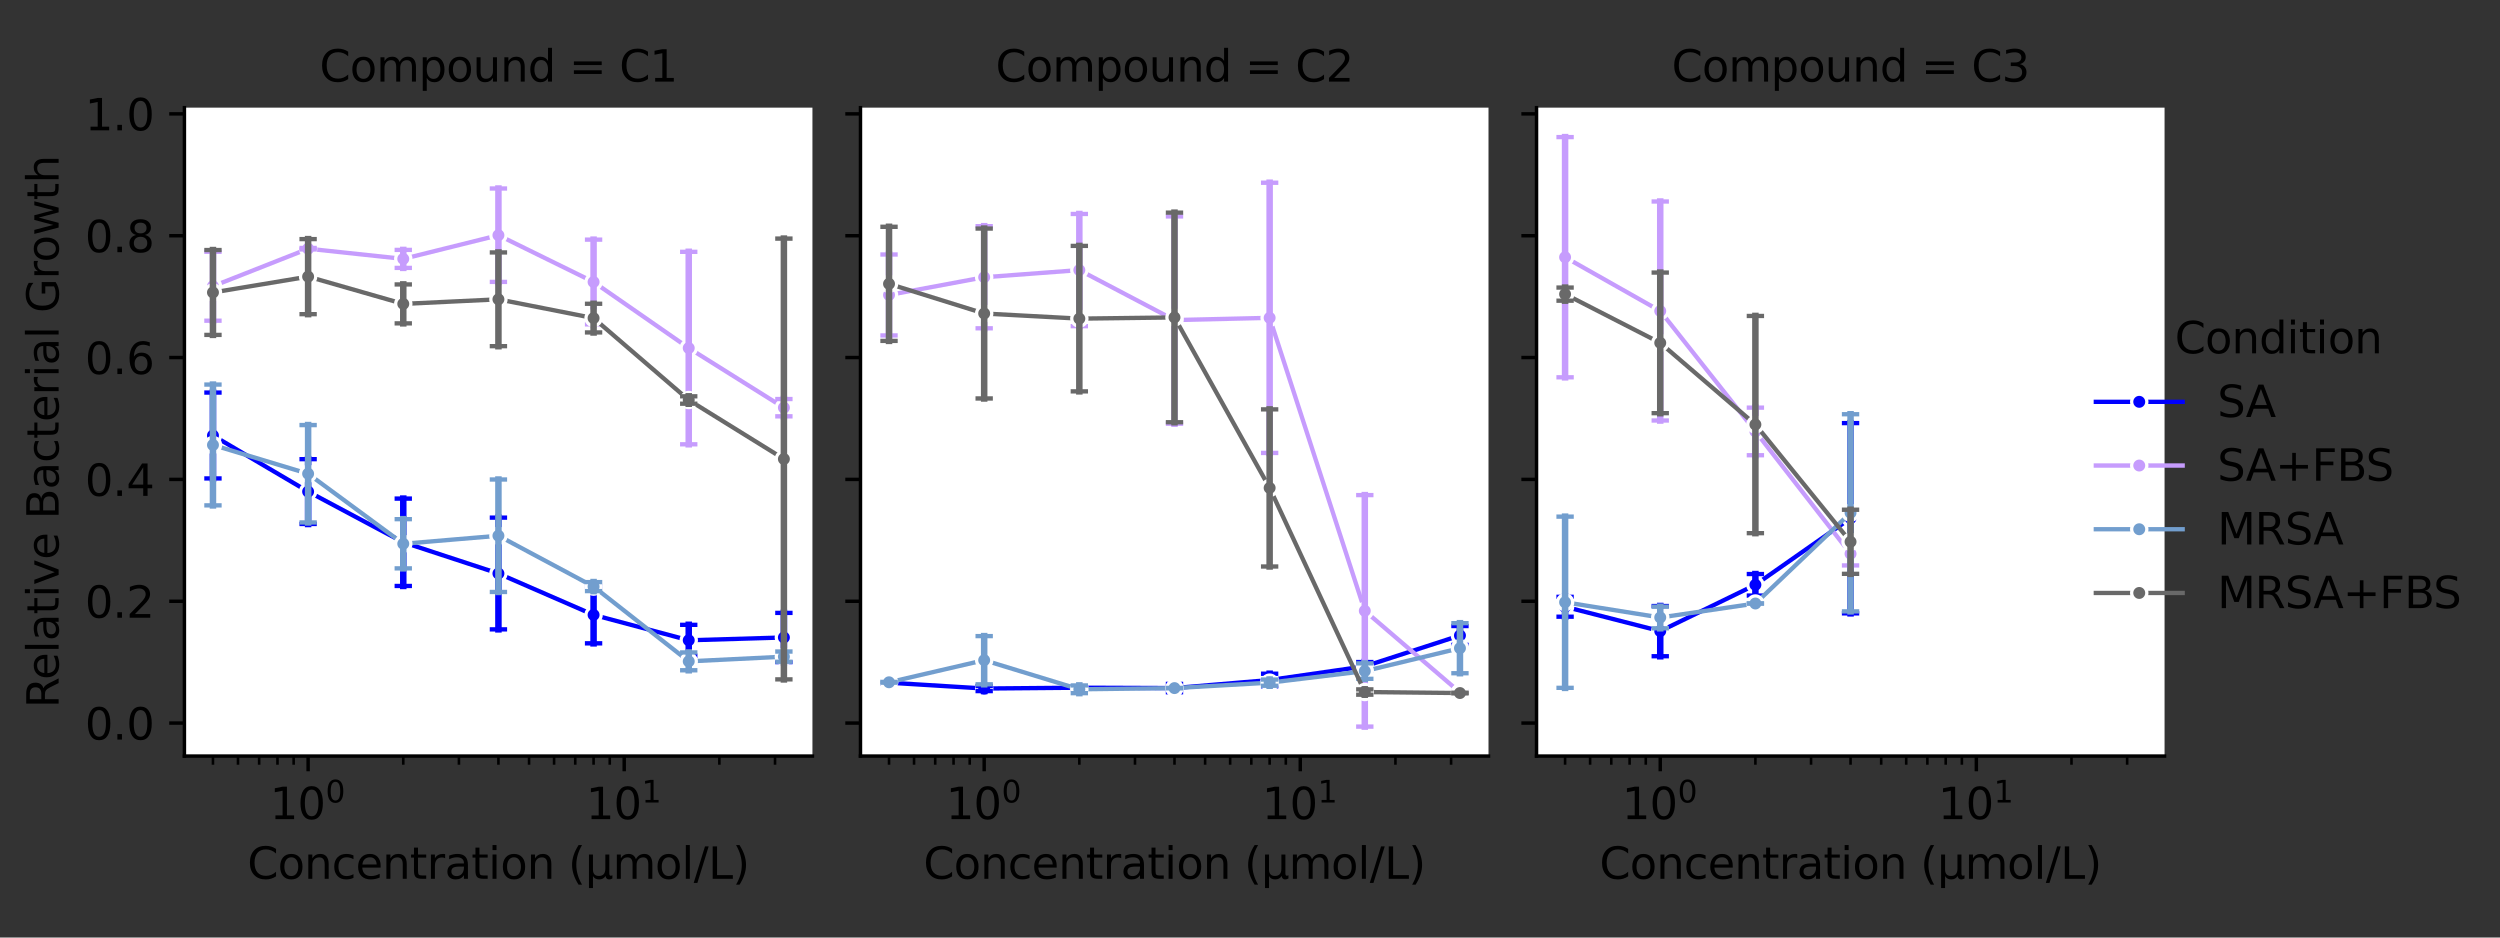 <?xml version="1.0" encoding="utf-8" standalone="no"?>
<!DOCTYPE svg PUBLIC "-//W3C//DTD SVG 1.1//EN"
  "http://www.w3.org/Graphics/SVG/1.1/DTD/svg11.dtd">
<svg xmlns:xlink="http://www.w3.org/1999/xlink" width="576pt" height="216pt" viewBox="0 0 576 216" xmlns="http://www.w3.org/2000/svg" version="1.1">
 <rect x="0" y="0" width="576" height="216" fill="#333333" stroke="none"/>
 <defs>
  <style type="text/css">*{stroke-linejoin: round; stroke-linecap: butt}</style>
 </defs>
 <g id="figure_1">
  <g id="patch_1">
   <path d="M 0 216 
L 576 216 
L 576 0 
L 0 0 
L 0 216 
z
" style="fill: none"/>
  </g>
  <g id="axes_1">
   <g id="patch_2">
    <path d="M 42.489 174.2 
L 187.185 174.2 
L 187.185 24.8 
L 42.489 24.8 
z
" style="fill: #ffffff"/>
   </g>
   <g id="matplotlib.axis_1">
    <g id="xtick_1">
     <g id="line2d_1">
      <defs>
       <path id="mf2111f66d9" d="M 0 0 
L 0 3.5 
" style="stroke: #000000; stroke-width: 0.8"/>
      </defs>
      <g>
       <use xlink:href="#mf2111f66d9" x="70.99" y="174.2" style="stroke: #000000; stroke-width: 0.8"/>
      </g>
     </g>
     <g id="text_1">
      <!-- $\mathdefault{10^{0}}$ -->
      <g transform="translate(62.19 188.798)scale(0.1 -0.1)">
       <defs>
        <path id="DejaVuSans-31" d="M 794 531 
L 1825 531 
L 1825 4091 
L 703 3866 
L 703 4441 
L 1819 4666 
L 2450 4666 
L 2450 531 
L 3481 531 
L 3481 0 
L 794 0 
L 794 531 
z
" transform="scale(0.016)"/>
        <path id="DejaVuSans-30" d="M 2034 4250 
Q 1547 4250 1301 3770 
Q 1056 3291 1056 2328 
Q 1056 1369 1301 889 
Q 1547 409 2034 409 
Q 2525 409 2770 889 
Q 3016 1369 3016 2328 
Q 3016 3291 2770 3770 
Q 2525 4250 2034 4250 
z
M 2034 4750 
Q 2819 4750 3233 4129 
Q 3647 3509 3647 2328 
Q 3647 1150 3233 529 
Q 2819 -91 2034 -91 
Q 1250 -91 836 529 
Q 422 1150 422 2328 
Q 422 3509 836 4129 
Q 1250 4750 2034 4750 
z
" transform="scale(0.016)"/>
       </defs>
       <use xlink:href="#DejaVuSans-31" transform="translate(0 0.766)"/>
       <use xlink:href="#DejaVuSans-30" transform="translate(63.623 0.766)"/>
       <use xlink:href="#DejaVuSans-30" transform="translate(128.203 39.047)scale(0.7)"/>
      </g>
     </g>
    </g>
    <g id="xtick_2">
     <g id="line2d_2">
      <g>
       <use xlink:href="#mf2111f66d9" x="143.818" y="174.2" style="stroke: #000000; stroke-width: 0.8"/>
      </g>
     </g>
     <g id="text_2">
      <!-- $\mathdefault{10^{1}}$ -->
      <g transform="translate(135.018 188.798)scale(0.1 -0.1)">
       <use xlink:href="#DejaVuSans-31" transform="translate(0 0.684)"/>
       <use xlink:href="#DejaVuSans-30" transform="translate(63.623 0.684)"/>
       <use xlink:href="#DejaVuSans-31" transform="translate(128.203 38.966)scale(0.7)"/>
      </g>
     </g>
    </g>
    <g id="xtick_3">
     <g id="line2d_3">
      <defs>
       <path id="m0094ac4cc8" d="M 0 0 
L 0 2 
" style="stroke: #000000; stroke-width: 0.6"/>
      </defs>
      <g>
       <use xlink:href="#m0094ac4cc8" x="49.066" y="174.2" style="stroke: #000000; stroke-width: 0.6"/>
      </g>
     </g>
    </g>
    <g id="xtick_4">
     <g id="line2d_4">
      <g>
       <use xlink:href="#m0094ac4cc8" x="54.833" y="174.2" style="stroke: #000000; stroke-width: 0.6"/>
      </g>
     </g>
    </g>
    <g id="xtick_5">
     <g id="line2d_5">
      <g>
       <use xlink:href="#m0094ac4cc8" x="59.708" y="174.2" style="stroke: #000000; stroke-width: 0.6"/>
      </g>
     </g>
    </g>
    <g id="xtick_6">
     <g id="line2d_6">
      <g>
       <use xlink:href="#m0094ac4cc8" x="63.932" y="174.2" style="stroke: #000000; stroke-width: 0.6"/>
      </g>
     </g>
    </g>
    <g id="xtick_7">
     <g id="line2d_7">
      <g>
       <use xlink:href="#m0094ac4cc8" x="67.657" y="174.2" style="stroke: #000000; stroke-width: 0.6"/>
      </g>
     </g>
    </g>
    <g id="xtick_8">
     <g id="line2d_8">
      <g>
       <use xlink:href="#m0094ac4cc8" x="92.913" y="174.2" style="stroke: #000000; stroke-width: 0.6"/>
      </g>
     </g>
    </g>
    <g id="xtick_9">
     <g id="line2d_9">
      <g>
       <use xlink:href="#m0094ac4cc8" x="105.738" y="174.2" style="stroke: #000000; stroke-width: 0.6"/>
      </g>
     </g>
    </g>
    <g id="xtick_10">
     <g id="line2d_10">
      <g>
       <use xlink:href="#m0094ac4cc8" x="114.837" y="174.2" style="stroke: #000000; stroke-width: 0.6"/>
      </g>
     </g>
    </g>
    <g id="xtick_11">
     <g id="line2d_11">
      <g>
       <use xlink:href="#m0094ac4cc8" x="121.895" y="174.2" style="stroke: #000000; stroke-width: 0.6"/>
      </g>
     </g>
    </g>
    <g id="xtick_12">
     <g id="line2d_12">
      <g>
       <use xlink:href="#m0094ac4cc8" x="127.661" y="174.2" style="stroke: #000000; stroke-width: 0.6"/>
      </g>
     </g>
    </g>
    <g id="xtick_13">
     <g id="line2d_13">
      <g>
       <use xlink:href="#m0094ac4cc8" x="132.537" y="174.2" style="stroke: #000000; stroke-width: 0.6"/>
      </g>
     </g>
    </g>
    <g id="xtick_14">
     <g id="line2d_14">
      <g>
       <use xlink:href="#m0094ac4cc8" x="136.76" y="174.2" style="stroke: #000000; stroke-width: 0.6"/>
      </g>
     </g>
    </g>
    <g id="xtick_15">
     <g id="line2d_15">
      <g>
       <use xlink:href="#m0094ac4cc8" x="140.486" y="174.2" style="stroke: #000000; stroke-width: 0.6"/>
      </g>
     </g>
    </g>
    <g id="xtick_16">
     <g id="line2d_16">
      <g>
       <use xlink:href="#m0094ac4cc8" x="165.742" y="174.2" style="stroke: #000000; stroke-width: 0.6"/>
      </g>
     </g>
    </g>
    <g id="xtick_17">
     <g id="line2d_17">
      <g>
       <use xlink:href="#m0094ac4cc8" x="178.566" y="174.2" style="stroke: #000000; stroke-width: 0.6"/>
      </g>
     </g>
    </g>
    <g id="text_3">
     <!-- Concentration (μmol/L) -->
     <g transform="translate(57.005 202.477)scale(0.1 -0.1)">
      <defs>
       <path id="DejaVuSans-43" d="M 4122 4306 
L 4122 3641 
Q 3803 3938 3442 4084 
Q 3081 4231 2675 4231 
Q 1875 4231 1450 3742 
Q 1025 3253 1025 2328 
Q 1025 1406 1450 917 
Q 1875 428 2675 428 
Q 3081 428 3442 575 
Q 3803 722 4122 1019 
L 4122 359 
Q 3791 134 3420 21 
Q 3050 -91 2638 -91 
Q 1578 -91 968 557 
Q 359 1206 359 2328 
Q 359 3453 968 4101 
Q 1578 4750 2638 4750 
Q 3056 4750 3426 4639 
Q 3797 4528 4122 4306 
z
" transform="scale(0.016)"/>
       <path id="DejaVuSans-6f" d="M 1959 3097 
Q 1497 3097 1228 2736 
Q 959 2375 959 1747 
Q 959 1119 1226 758 
Q 1494 397 1959 397 
Q 2419 397 2687 759 
Q 2956 1122 2956 1747 
Q 2956 2369 2687 2733 
Q 2419 3097 1959 3097 
z
M 1959 3584 
Q 2709 3584 3137 3096 
Q 3566 2609 3566 1747 
Q 3566 888 3137 398 
Q 2709 -91 1959 -91 
Q 1206 -91 779 398 
Q 353 888 353 1747 
Q 353 2609 779 3096 
Q 1206 3584 1959 3584 
z
" transform="scale(0.016)"/>
       <path id="DejaVuSans-6e" d="M 3513 2113 
L 3513 0 
L 2938 0 
L 2938 2094 
Q 2938 2591 2744 2837 
Q 2550 3084 2163 3084 
Q 1697 3084 1428 2787 
Q 1159 2491 1159 1978 
L 1159 0 
L 581 0 
L 581 3500 
L 1159 3500 
L 1159 2956 
Q 1366 3272 1645 3428 
Q 1925 3584 2291 3584 
Q 2894 3584 3203 3211 
Q 3513 2838 3513 2113 
z
" transform="scale(0.016)"/>
       <path id="DejaVuSans-63" d="M 3122 3366 
L 3122 2828 
Q 2878 2963 2633 3030 
Q 2388 3097 2138 3097 
Q 1578 3097 1268 2742 
Q 959 2388 959 1747 
Q 959 1106 1268 751 
Q 1578 397 2138 397 
Q 2388 397 2633 464 
Q 2878 531 3122 666 
L 3122 134 
Q 2881 22 2623 -34 
Q 2366 -91 2075 -91 
Q 1284 -91 818 406 
Q 353 903 353 1747 
Q 353 2603 823 3093 
Q 1294 3584 2113 3584 
Q 2378 3584 2631 3529 
Q 2884 3475 3122 3366 
z
" transform="scale(0.016)"/>
       <path id="DejaVuSans-65" d="M 3597 1894 
L 3597 1613 
L 953 1613 
Q 991 1019 1311 708 
Q 1631 397 2203 397 
Q 2534 397 2845 478 
Q 3156 559 3463 722 
L 3463 178 
Q 3153 47 2828 -22 
Q 2503 -91 2169 -91 
Q 1331 -91 842 396 
Q 353 884 353 1716 
Q 353 2575 817 3079 
Q 1281 3584 2069 3584 
Q 2775 3584 3186 3129 
Q 3597 2675 3597 1894 
z
M 3022 2063 
Q 3016 2534 2758 2815 
Q 2500 3097 2075 3097 
Q 1594 3097 1305 2825 
Q 1016 2553 972 2059 
L 3022 2063 
z
" transform="scale(0.016)"/>
       <path id="DejaVuSans-74" d="M 1172 4494 
L 1172 3500 
L 2356 3500 
L 2356 3053 
L 1172 3053 
L 1172 1153 
Q 1172 725 1289 603 
Q 1406 481 1766 481 
L 2356 481 
L 2356 0 
L 1766 0 
Q 1100 0 847 248 
Q 594 497 594 1153 
L 594 3053 
L 172 3053 
L 172 3500 
L 594 3500 
L 594 4494 
L 1172 4494 
z
" transform="scale(0.016)"/>
       <path id="DejaVuSans-72" d="M 2631 2963 
Q 2534 3019 2420 3045 
Q 2306 3072 2169 3072 
Q 1681 3072 1420 2755 
Q 1159 2438 1159 1844 
L 1159 0 
L 581 0 
L 581 3500 
L 1159 3500 
L 1159 2956 
Q 1341 3275 1631 3429 
Q 1922 3584 2338 3584 
Q 2397 3584 2469 3576 
Q 2541 3569 2628 3553 
L 2631 2963 
z
" transform="scale(0.016)"/>
       <path id="DejaVuSans-61" d="M 2194 1759 
Q 1497 1759 1228 1600 
Q 959 1441 959 1056 
Q 959 750 1161 570 
Q 1363 391 1709 391 
Q 2188 391 2477 730 
Q 2766 1069 2766 1631 
L 2766 1759 
L 2194 1759 
z
M 3341 1997 
L 3341 0 
L 2766 0 
L 2766 531 
Q 2569 213 2275 61 
Q 1981 -91 1556 -91 
Q 1019 -91 701 211 
Q 384 513 384 1019 
Q 384 1609 779 1909 
Q 1175 2209 1959 2209 
L 2766 2209 
L 2766 2266 
Q 2766 2663 2505 2880 
Q 2244 3097 1772 3097 
Q 1472 3097 1187 3025 
Q 903 2953 641 2809 
L 641 3341 
Q 956 3463 1253 3523 
Q 1550 3584 1831 3584 
Q 2591 3584 2966 3190 
Q 3341 2797 3341 1997 
z
" transform="scale(0.016)"/>
       <path id="DejaVuSans-69" d="M 603 3500 
L 1178 3500 
L 1178 0 
L 603 0 
L 603 3500 
z
M 603 4863 
L 1178 4863 
L 1178 4134 
L 603 4134 
L 603 4863 
z
" transform="scale(0.016)"/>
       <path id="DejaVuSans-20" transform="scale(0.016)"/>
       <path id="DejaVuSans-28" d="M 1984 4856 
Q 1566 4138 1362 3434 
Q 1159 2731 1159 2009 
Q 1159 1288 1364 580 
Q 1569 -128 1984 -844 
L 1484 -844 
Q 1016 -109 783 600 
Q 550 1309 550 2009 
Q 550 2706 781 3412 
Q 1013 4119 1484 4856 
L 1984 4856 
z
" transform="scale(0.016)"/>
       <path id="DejaVuSans-3bc" d="M 544 -1331 
L 544 3500 
L 1119 3500 
L 1119 1325 
Q 1119 872 1334 640 
Q 1550 409 1972 409 
Q 2434 409 2667 671 
Q 2900 934 2900 1459 
L 2900 3500 
L 3475 3500 
L 3475 806 
Q 3475 619 3529 530 
Q 3584 441 3700 441 
Q 3728 441 3778 458 
Q 3828 475 3916 513 
L 3916 50 
Q 3788 -22 3673 -56 
Q 3559 -91 3450 -91 
Q 3234 -91 3106 31 
Q 2978 153 2931 403 
Q 2775 156 2548 32 
Q 2322 -91 2016 -91 
Q 1697 -91 1473 31 
Q 1250 153 1119 397 
L 1119 -1331 
L 544 -1331 
z
" transform="scale(0.016)"/>
       <path id="DejaVuSans-6d" d="M 3328 2828 
Q 3544 3216 3844 3400 
Q 4144 3584 4550 3584 
Q 5097 3584 5394 3201 
Q 5691 2819 5691 2113 
L 5691 0 
L 5113 0 
L 5113 2094 
Q 5113 2597 4934 2840 
Q 4756 3084 4391 3084 
Q 3944 3084 3684 2787 
Q 3425 2491 3425 1978 
L 3425 0 
L 2847 0 
L 2847 2094 
Q 2847 2600 2669 2842 
Q 2491 3084 2119 3084 
Q 1678 3084 1418 2786 
Q 1159 2488 1159 1978 
L 1159 0 
L 581 0 
L 581 3500 
L 1159 3500 
L 1159 2956 
Q 1356 3278 1631 3431 
Q 1906 3584 2284 3584 
Q 2666 3584 2933 3390 
Q 3200 3197 3328 2828 
z
" transform="scale(0.016)"/>
       <path id="DejaVuSans-6c" d="M 603 4863 
L 1178 4863 
L 1178 0 
L 603 0 
L 603 4863 
z
" transform="scale(0.016)"/>
       <path id="DejaVuSans-2f" d="M 1625 4666 
L 2156 4666 
L 531 -594 
L 0 -594 
L 1625 4666 
z
" transform="scale(0.016)"/>
       <path id="DejaVuSans-4c" d="M 628 4666 
L 1259 4666 
L 1259 531 
L 3531 531 
L 3531 0 
L 628 0 
L 628 4666 
z
" transform="scale(0.016)"/>
       <path id="DejaVuSans-29" d="M 513 4856 
L 1013 4856 
Q 1481 4119 1714 3412 
Q 1947 2706 1947 2009 
Q 1947 1309 1714 600 
Q 1481 -109 1013 -844 
L 513 -844 
Q 928 -128 1133 580 
Q 1338 1288 1338 2009 
Q 1338 2731 1133 3434 
Q 928 4138 513 4856 
z
" transform="scale(0.016)"/>
      </defs>
      <use xlink:href="#DejaVuSans-43"/>
      <use xlink:href="#DejaVuSans-6f" x="69.824"/>
      <use xlink:href="#DejaVuSans-6e" x="131.006"/>
      <use xlink:href="#DejaVuSans-63" x="194.385"/>
      <use xlink:href="#DejaVuSans-65" x="249.365"/>
      <use xlink:href="#DejaVuSans-6e" x="310.889"/>
      <use xlink:href="#DejaVuSans-74" x="374.268"/>
      <use xlink:href="#DejaVuSans-72" x="413.477"/>
      <use xlink:href="#DejaVuSans-61" x="454.59"/>
      <use xlink:href="#DejaVuSans-74" x="515.869"/>
      <use xlink:href="#DejaVuSans-69" x="555.078"/>
      <use xlink:href="#DejaVuSans-6f" x="582.861"/>
      <use xlink:href="#DejaVuSans-6e" x="644.043"/>
      <use xlink:href="#DejaVuSans-20" x="707.422"/>
      <use xlink:href="#DejaVuSans-28" x="739.209"/>
      <use xlink:href="#DejaVuSans-3bc" x="778.223"/>
      <use xlink:href="#DejaVuSans-6d" x="841.846"/>
      <use xlink:href="#DejaVuSans-6f" x="939.258"/>
      <use xlink:href="#DejaVuSans-6c" x="1000.439"/>
      <use xlink:href="#DejaVuSans-2f" x="1028.223"/>
      <use xlink:href="#DejaVuSans-4c" x="1061.914"/>
      <use xlink:href="#DejaVuSans-29" x="1117.627"/>
     </g>
    </g>
   </g>
   <g id="matplotlib.axis_2">
    <g id="ytick_1">
     <g id="line2d_18">
      <defs>
       <path id="mb48007acd1" d="M 0 0 
L -3.5 0 
" style="stroke: #000000; stroke-width: 0.8"/>
      </defs>
      <g>
       <use xlink:href="#mb48007acd1" x="42.489" y="166.602" style="stroke: #000000; stroke-width: 0.8"/>
      </g>
     </g>
     <g id="text_4">
      <!-- 0.0 -->
      <g transform="translate(19.586 170.401)scale(0.1 -0.1)">
       <defs>
        <path id="DejaVuSans-2e" d="M 684 794 
L 1344 794 
L 1344 0 
L 684 0 
L 684 794 
z
" transform="scale(0.016)"/>
       </defs>
       <use xlink:href="#DejaVuSans-30"/>
       <use xlink:href="#DejaVuSans-2e" x="63.623"/>
       <use xlink:href="#DejaVuSans-30" x="95.41"/>
      </g>
     </g>
    </g>
    <g id="ytick_2">
     <g id="line2d_19">
      <g>
       <use xlink:href="#mb48007acd1" x="42.489" y="138.529" style="stroke: #000000; stroke-width: 0.8"/>
      </g>
     </g>
     <g id="text_5">
      <!-- 0.2 -->
      <g transform="translate(19.586 142.328)scale(0.1 -0.1)">
       <defs>
        <path id="DejaVuSans-32" d="M 1228 531 
L 3431 531 
L 3431 0 
L 469 0 
L 469 531 
Q 828 903 1448 1529 
Q 2069 2156 2228 2338 
Q 2531 2678 2651 2914 
Q 2772 3150 2772 3378 
Q 2772 3750 2511 3984 
Q 2250 4219 1831 4219 
Q 1534 4219 1204 4116 
Q 875 4013 500 3803 
L 500 4441 
Q 881 4594 1212 4672 
Q 1544 4750 1819 4750 
Q 2544 4750 2975 4387 
Q 3406 4025 3406 3419 
Q 3406 3131 3298 2873 
Q 3191 2616 2906 2266 
Q 2828 2175 2409 1742 
Q 1991 1309 1228 531 
z
" transform="scale(0.016)"/>
       </defs>
       <use xlink:href="#DejaVuSans-30"/>
       <use xlink:href="#DejaVuSans-2e" x="63.623"/>
       <use xlink:href="#DejaVuSans-32" x="95.41"/>
      </g>
     </g>
    </g>
    <g id="ytick_3">
     <g id="line2d_20">
      <g>
       <use xlink:href="#mb48007acd1" x="42.489" y="110.455" style="stroke: #000000; stroke-width: 0.8"/>
      </g>
     </g>
     <g id="text_6">
      <!-- 0.4 -->
      <g transform="translate(19.586 114.254)scale(0.1 -0.1)">
       <defs>
        <path id="DejaVuSans-34" d="M 2419 4116 
L 825 1625 
L 2419 1625 
L 2419 4116 
z
M 2253 4666 
L 3047 4666 
L 3047 1625 
L 3713 1625 
L 3713 1100 
L 3047 1100 
L 3047 0 
L 2419 0 
L 2419 1100 
L 313 1100 
L 313 1709 
L 2253 4666 
z
" transform="scale(0.016)"/>
       </defs>
       <use xlink:href="#DejaVuSans-30"/>
       <use xlink:href="#DejaVuSans-2e" x="63.623"/>
       <use xlink:href="#DejaVuSans-34" x="95.41"/>
      </g>
     </g>
    </g>
    <g id="ytick_4">
     <g id="line2d_21">
      <g>
       <use xlink:href="#mb48007acd1" x="42.489" y="82.382" style="stroke: #000000; stroke-width: 0.8"/>
      </g>
     </g>
     <g id="text_7">
      <!-- 0.6 -->
      <g transform="translate(19.586 86.181)scale(0.1 -0.1)">
       <defs>
        <path id="DejaVuSans-36" d="M 2113 2584 
Q 1688 2584 1439 2293 
Q 1191 2003 1191 1497 
Q 1191 994 1439 701 
Q 1688 409 2113 409 
Q 2538 409 2786 701 
Q 3034 994 3034 1497 
Q 3034 2003 2786 2293 
Q 2538 2584 2113 2584 
z
M 3366 4563 
L 3366 3988 
Q 3128 4100 2886 4159 
Q 2644 4219 2406 4219 
Q 1781 4219 1451 3797 
Q 1122 3375 1075 2522 
Q 1259 2794 1537 2939 
Q 1816 3084 2150 3084 
Q 2853 3084 3261 2657 
Q 3669 2231 3669 1497 
Q 3669 778 3244 343 
Q 2819 -91 2113 -91 
Q 1303 -91 875 529 
Q 447 1150 447 2328 
Q 447 3434 972 4092 
Q 1497 4750 2381 4750 
Q 2619 4750 2861 4703 
Q 3103 4656 3366 4563 
z
" transform="scale(0.016)"/>
       </defs>
       <use xlink:href="#DejaVuSans-30"/>
       <use xlink:href="#DejaVuSans-2e" x="63.623"/>
       <use xlink:href="#DejaVuSans-36" x="95.41"/>
      </g>
     </g>
    </g>
    <g id="ytick_5">
     <g id="line2d_22">
      <g>
       <use xlink:href="#mb48007acd1" x="42.489" y="54.308" style="stroke: #000000; stroke-width: 0.8"/>
      </g>
     </g>
     <g id="text_8">
      <!-- 0.8 -->
      <g transform="translate(19.586 58.107)scale(0.1 -0.1)">
       <defs>
        <path id="DejaVuSans-38" d="M 2034 2216 
Q 1584 2216 1326 1975 
Q 1069 1734 1069 1313 
Q 1069 891 1326 650 
Q 1584 409 2034 409 
Q 2484 409 2743 651 
Q 3003 894 3003 1313 
Q 3003 1734 2745 1975 
Q 2488 2216 2034 2216 
z
M 1403 2484 
Q 997 2584 770 2862 
Q 544 3141 544 3541 
Q 544 4100 942 4425 
Q 1341 4750 2034 4750 
Q 2731 4750 3128 4425 
Q 3525 4100 3525 3541 
Q 3525 3141 3298 2862 
Q 3072 2584 2669 2484 
Q 3125 2378 3379 2068 
Q 3634 1759 3634 1313 
Q 3634 634 3220 271 
Q 2806 -91 2034 -91 
Q 1263 -91 848 271 
Q 434 634 434 1313 
Q 434 1759 690 2068 
Q 947 2378 1403 2484 
z
M 1172 3481 
Q 1172 3119 1398 2916 
Q 1625 2713 2034 2713 
Q 2441 2713 2670 2916 
Q 2900 3119 2900 3481 
Q 2900 3844 2670 4047 
Q 2441 4250 2034 4250 
Q 1625 4250 1398 4047 
Q 1172 3844 1172 3481 
z
" transform="scale(0.016)"/>
       </defs>
       <use xlink:href="#DejaVuSans-30"/>
       <use xlink:href="#DejaVuSans-2e" x="63.623"/>
       <use xlink:href="#DejaVuSans-38" x="95.41"/>
      </g>
     </g>
    </g>
    <g id="ytick_6">
     <g id="line2d_23">
      <g>
       <use xlink:href="#mb48007acd1" x="42.489" y="26.235" style="stroke: #000000; stroke-width: 0.8"/>
      </g>
     </g>
     <g id="text_9">
      <!-- 1.0 -->
      <g transform="translate(19.586 30.034)scale(0.1 -0.1)">
       <use xlink:href="#DejaVuSans-31"/>
       <use xlink:href="#DejaVuSans-2e" x="63.623"/>
       <use xlink:href="#DejaVuSans-30" x="95.41"/>
      </g>
     </g>
    </g>
    <g id="text_10">
     <!-- Relative Bacterial Growth -->
     <g transform="translate(13.506 163.115)rotate(-90)scale(0.1 -0.1)">
      <defs>
       <path id="DejaVuSans-52" d="M 2841 2188 
Q 3044 2119 3236 1894 
Q 3428 1669 3622 1275 
L 4263 0 
L 3584 0 
L 2988 1197 
Q 2756 1666 2539 1819 
Q 2322 1972 1947 1972 
L 1259 1972 
L 1259 0 
L 628 0 
L 628 4666 
L 2053 4666 
Q 2853 4666 3247 4331 
Q 3641 3997 3641 3322 
Q 3641 2881 3436 2590 
Q 3231 2300 2841 2188 
z
M 1259 4147 
L 1259 2491 
L 2053 2491 
Q 2509 2491 2742 2702 
Q 2975 2913 2975 3322 
Q 2975 3731 2742 3939 
Q 2509 4147 2053 4147 
L 1259 4147 
z
" transform="scale(0.016)"/>
       <path id="DejaVuSans-76" d="M 191 3500 
L 800 3500 
L 1894 563 
L 2988 3500 
L 3597 3500 
L 2284 0 
L 1503 0 
L 191 3500 
z
" transform="scale(0.016)"/>
       <path id="DejaVuSans-42" d="M 1259 2228 
L 1259 519 
L 2272 519 
Q 2781 519 3026 730 
Q 3272 941 3272 1375 
Q 3272 1813 3026 2020 
Q 2781 2228 2272 2228 
L 1259 2228 
z
M 1259 4147 
L 1259 2741 
L 2194 2741 
Q 2656 2741 2882 2914 
Q 3109 3088 3109 3444 
Q 3109 3797 2882 3972 
Q 2656 4147 2194 4147 
L 1259 4147 
z
M 628 4666 
L 2241 4666 
Q 2963 4666 3353 4366 
Q 3744 4066 3744 3513 
Q 3744 3084 3544 2831 
Q 3344 2578 2956 2516 
Q 3422 2416 3680 2098 
Q 3938 1781 3938 1306 
Q 3938 681 3513 340 
Q 3088 0 2303 0 
L 628 0 
L 628 4666 
z
" transform="scale(0.016)"/>
       <path id="DejaVuSans-47" d="M 3809 666 
L 3809 1919 
L 2778 1919 
L 2778 2438 
L 4434 2438 
L 4434 434 
Q 4069 175 3628 42 
Q 3188 -91 2688 -91 
Q 1594 -91 976 548 
Q 359 1188 359 2328 
Q 359 3472 976 4111 
Q 1594 4750 2688 4750 
Q 3144 4750 3555 4637 
Q 3966 4525 4313 4306 
L 4313 3634 
Q 3963 3931 3569 4081 
Q 3175 4231 2741 4231 
Q 1884 4231 1454 3753 
Q 1025 3275 1025 2328 
Q 1025 1384 1454 906 
Q 1884 428 2741 428 
Q 3075 428 3337 486 
Q 3600 544 3809 666 
z
" transform="scale(0.016)"/>
       <path id="DejaVuSans-77" d="M 269 3500 
L 844 3500 
L 1563 769 
L 2278 3500 
L 2956 3500 
L 3675 769 
L 4391 3500 
L 4966 3500 
L 4050 0 
L 3372 0 
L 2619 2869 
L 1863 0 
L 1184 0 
L 269 3500 
z
" transform="scale(0.016)"/>
       <path id="DejaVuSans-68" d="M 3513 2113 
L 3513 0 
L 2938 0 
L 2938 2094 
Q 2938 2591 2744 2837 
Q 2550 3084 2163 3084 
Q 1697 3084 1428 2787 
Q 1159 2491 1159 1978 
L 1159 0 
L 581 0 
L 581 4863 
L 1159 4863 
L 1159 2956 
Q 1366 3272 1645 3428 
Q 1925 3584 2291 3584 
Q 2894 3584 3203 3211 
Q 3513 2838 3513 2113 
z
" transform="scale(0.016)"/>
      </defs>
      <use xlink:href="#DejaVuSans-52"/>
      <use xlink:href="#DejaVuSans-65" x="64.982"/>
      <use xlink:href="#DejaVuSans-6c" x="126.506"/>
      <use xlink:href="#DejaVuSans-61" x="154.289"/>
      <use xlink:href="#DejaVuSans-74" x="215.568"/>
      <use xlink:href="#DejaVuSans-69" x="254.777"/>
      <use xlink:href="#DejaVuSans-76" x="282.561"/>
      <use xlink:href="#DejaVuSans-65" x="341.74"/>
      <use xlink:href="#DejaVuSans-20" x="403.264"/>
      <use xlink:href="#DejaVuSans-42" x="435.051"/>
      <use xlink:href="#DejaVuSans-61" x="503.654"/>
      <use xlink:href="#DejaVuSans-63" x="564.934"/>
      <use xlink:href="#DejaVuSans-74" x="619.914"/>
      <use xlink:href="#DejaVuSans-65" x="659.123"/>
      <use xlink:href="#DejaVuSans-72" x="720.646"/>
      <use xlink:href="#DejaVuSans-69" x="761.76"/>
      <use xlink:href="#DejaVuSans-61" x="789.543"/>
      <use xlink:href="#DejaVuSans-6c" x="850.822"/>
      <use xlink:href="#DejaVuSans-20" x="878.605"/>
      <use xlink:href="#DejaVuSans-47" x="910.393"/>
      <use xlink:href="#DejaVuSans-72" x="987.883"/>
      <use xlink:href="#DejaVuSans-6f" x="1026.746"/>
      <use xlink:href="#DejaVuSans-77" x="1087.928"/>
      <use xlink:href="#DejaVuSans-74" x="1169.715"/>
      <use xlink:href="#DejaVuSans-68" x="1208.924"/>
     </g>
    </g>
   </g>
   <g id="line2d_24">
    <path d="M 49.066 100.342 
L 70.99 113.262 
L 92.913 124.941 
L 114.837 132.135 
L 136.76 141.673 
L 158.684 147.519 
L 180.608 146.873 
" clip-path="url(#pa2dfbc3d32)" style="fill: none; stroke: #0000ff; stroke-linecap: square"/>
    <defs>
     <path id="m2bde543f4d" d="M 0 1.75 
C 0.464 1.75 0.909 1.566 1.237 1.237 
C 1.566 0.909 1.75 0.464 1.75 0 
C 1.75 -0.464 1.566 -0.909 1.237 -1.237 
C 0.909 -1.566 0.464 -1.75 0 -1.75 
C -0.464 -1.75 -0.909 -1.566 -1.237 -1.237 
C -1.566 -0.909 -1.75 -0.464 -1.75 0 
C -1.75 0.464 -1.566 0.909 -1.237 1.237 
C -0.909 1.566 -0.464 1.75 0 1.75 
z
" style="stroke: #ffffff; stroke-width: 0.75"/>
    </defs>
    <g clip-path="url(#pa2dfbc3d32)">
     <use xlink:href="#m2bde543f4d" x="49.066" y="100.342" style="fill: #0000ff; stroke: #ffffff; stroke-width: 0.75"/>
     <use xlink:href="#m2bde543f4d" x="70.99" y="113.262" style="fill: #0000ff; stroke: #ffffff; stroke-width: 0.75"/>
     <use xlink:href="#m2bde543f4d" x="92.913" y="124.941" style="fill: #0000ff; stroke: #ffffff; stroke-width: 0.75"/>
     <use xlink:href="#m2bde543f4d" x="114.837" y="132.135" style="fill: #0000ff; stroke: #ffffff; stroke-width: 0.75"/>
     <use xlink:href="#m2bde543f4d" x="136.76" y="141.673" style="fill: #0000ff; stroke: #ffffff; stroke-width: 0.75"/>
     <use xlink:href="#m2bde543f4d" x="158.684" y="147.519" style="fill: #0000ff; stroke: #ffffff; stroke-width: 0.75"/>
     <use xlink:href="#m2bde543f4d" x="180.608" y="146.873" style="fill: #0000ff; stroke: #ffffff; stroke-width: 0.75"/>
    </g>
   </g>
   <g id="LineCollection_1">
    <path d="M 49.066 110.237 
L 49.066 90.446 
" clip-path="url(#pa2dfbc3d32)" style="fill: none; stroke: #0000ff; stroke-width: 1.5; stroke-linecap: square"/>
    <path d="M 70.99 120.726 
L 70.99 105.798 
" clip-path="url(#pa2dfbc3d32)" style="fill: none; stroke: #0000ff; stroke-width: 1.5; stroke-linecap: square"/>
    <path d="M 92.913 135.005 
L 92.913 114.877 
" clip-path="url(#pa2dfbc3d32)" style="fill: none; stroke: #0000ff; stroke-width: 1.5; stroke-linecap: square"/>
    <path d="M 114.837 145.008 
L 114.837 119.261 
" clip-path="url(#pa2dfbc3d32)" style="fill: none; stroke: #0000ff; stroke-width: 1.5; stroke-linecap: square"/>
    <path d="M 136.76 148.224 
L 136.76 135.122 
" clip-path="url(#pa2dfbc3d32)" style="fill: none; stroke: #0000ff; stroke-width: 1.5; stroke-linecap: square"/>
    <path d="M 158.684 151.082 
L 158.684 143.956 
" clip-path="url(#pa2dfbc3d32)" style="fill: none; stroke: #0000ff; stroke-width: 1.5; stroke-linecap: square"/>
    <path d="M 180.608 152.541 
L 180.608 141.206 
" clip-path="url(#pa2dfbc3d32)" style="fill: none; stroke: #0000ff; stroke-width: 1.5; stroke-linecap: square"/>
   </g>
   <g id="line2d_25">
    <defs>
     <path id="m18d5d81c86" d="M 2 0 
L -2 -0 
" style="stroke: #0000ff"/>
    </defs>
    <g clip-path="url(#pa2dfbc3d32)">
     <use xlink:href="#m18d5d81c86" x="49.066" y="110.237" style="fill: #0000ff; stroke: #0000ff"/>
     <use xlink:href="#m18d5d81c86" x="70.99" y="120.726" style="fill: #0000ff; stroke: #0000ff"/>
     <use xlink:href="#m18d5d81c86" x="92.913" y="135.005" style="fill: #0000ff; stroke: #0000ff"/>
     <use xlink:href="#m18d5d81c86" x="114.837" y="145.008" style="fill: #0000ff; stroke: #0000ff"/>
     <use xlink:href="#m18d5d81c86" x="136.76" y="148.224" style="fill: #0000ff; stroke: #0000ff"/>
     <use xlink:href="#m18d5d81c86" x="158.684" y="151.082" style="fill: #0000ff; stroke: #0000ff"/>
     <use xlink:href="#m18d5d81c86" x="180.608" y="152.541" style="fill: #0000ff; stroke: #0000ff"/>
    </g>
   </g>
   <g id="line2d_26">
    <g clip-path="url(#pa2dfbc3d32)">
     <use xlink:href="#m18d5d81c86" x="49.066" y="90.446" style="fill: #0000ff; stroke: #0000ff"/>
     <use xlink:href="#m18d5d81c86" x="70.99" y="105.798" style="fill: #0000ff; stroke: #0000ff"/>
     <use xlink:href="#m18d5d81c86" x="92.913" y="114.877" style="fill: #0000ff; stroke: #0000ff"/>
     <use xlink:href="#m18d5d81c86" x="114.837" y="119.261" style="fill: #0000ff; stroke: #0000ff"/>
     <use xlink:href="#m18d5d81c86" x="136.76" y="135.122" style="fill: #0000ff; stroke: #0000ff"/>
     <use xlink:href="#m18d5d81c86" x="158.684" y="143.956" style="fill: #0000ff; stroke: #0000ff"/>
     <use xlink:href="#m18d5d81c86" x="180.608" y="141.206" style="fill: #0000ff; stroke: #0000ff"/>
    </g>
   </g>
   <g id="line2d_27">
    <path d="M 49.066 65.945 
L 70.99 57.305 
L 92.913 59.649 
L 114.837 54.196 
L 136.76 64.969 
L 158.684 80.192 
L 180.608 93.927 
" clip-path="url(#pa2dfbc3d32)" style="fill: none; stroke: #c69cfd; stroke-linecap: square"/>
    <defs>
     <path id="m762a29f684" d="M 0 1.75 
C 0.464 1.75 0.909 1.566 1.237 1.237 
C 1.566 0.909 1.75 0.464 1.75 0 
C 1.75 -0.464 1.566 -0.909 1.237 -1.237 
C 0.909 -1.566 0.464 -1.75 0 -1.75 
C -0.464 -1.75 -0.909 -1.566 -1.237 -1.237 
C -1.566 -0.909 -1.75 -0.464 -1.75 0 
C -1.75 0.464 -1.566 0.909 -1.237 1.237 
C -0.909 1.566 -0.464 1.75 0 1.75 
z
" style="stroke: #ffffff; stroke-width: 0.75"/>
    </defs>
    <g clip-path="url(#pa2dfbc3d32)">
     <use xlink:href="#m762a29f684" x="49.066" y="65.945" style="fill: #c69cfd; stroke: #ffffff; stroke-width: 0.75"/>
     <use xlink:href="#m762a29f684" x="70.99" y="57.305" style="fill: #c69cfd; stroke: #ffffff; stroke-width: 0.75"/>
     <use xlink:href="#m762a29f684" x="92.913" y="59.649" style="fill: #c69cfd; stroke: #ffffff; stroke-width: 0.75"/>
     <use xlink:href="#m762a29f684" x="114.837" y="54.196" style="fill: #c69cfd; stroke: #ffffff; stroke-width: 0.75"/>
     <use xlink:href="#m762a29f684" x="136.76" y="64.969" style="fill: #c69cfd; stroke: #ffffff; stroke-width: 0.75"/>
     <use xlink:href="#m762a29f684" x="158.684" y="80.192" style="fill: #c69cfd; stroke: #ffffff; stroke-width: 0.75"/>
     <use xlink:href="#m762a29f684" x="180.608" y="93.927" style="fill: #c69cfd; stroke: #ffffff; stroke-width: 0.75"/>
    </g>
   </g>
   <g id="LineCollection_2">
    <path d="M 49.066 73.885 
L 49.066 58.004 
" clip-path="url(#pa2dfbc3d32)" style="fill: none; stroke: #c69cfd; stroke-width: 1.5; stroke-linecap: square"/>
    <path d="M 70.99 57.474 
L 70.99 57.136 
" clip-path="url(#pa2dfbc3d32)" style="fill: none; stroke: #c69cfd; stroke-width: 1.5; stroke-linecap: square"/>
    <path d="M 92.913 61.724 
L 92.913 57.575 
" clip-path="url(#pa2dfbc3d32)" style="fill: none; stroke: #c69cfd; stroke-width: 1.5; stroke-linecap: square"/>
    <path d="M 114.837 64.955 
L 114.837 43.437 
" clip-path="url(#pa2dfbc3d32)" style="fill: none; stroke: #c69cfd; stroke-width: 1.5; stroke-linecap: square"/>
    <path d="M 136.76 74.726 
L 136.76 55.212 
" clip-path="url(#pa2dfbc3d32)" style="fill: none; stroke: #c69cfd; stroke-width: 1.5; stroke-linecap: square"/>
    <path d="M 158.684 102.365 
L 158.684 58.018 
" clip-path="url(#pa2dfbc3d32)" style="fill: none; stroke: #c69cfd; stroke-width: 1.5; stroke-linecap: square"/>
    <path d="M 180.608 95.922 
L 180.608 91.932 
" clip-path="url(#pa2dfbc3d32)" style="fill: none; stroke: #c69cfd; stroke-width: 1.5; stroke-linecap: square"/>
   </g>
   <g id="line2d_28">
    <defs>
     <path id="m7eb29376ba" d="M 2 0 
L -2 -0 
" style="stroke: #c69cfd"/>
    </defs>
    <g clip-path="url(#pa2dfbc3d32)">
     <use xlink:href="#m7eb29376ba" x="49.066" y="73.885" style="fill: #c69cfd; stroke: #c69cfd"/>
     <use xlink:href="#m7eb29376ba" x="70.99" y="57.474" style="fill: #c69cfd; stroke: #c69cfd"/>
     <use xlink:href="#m7eb29376ba" x="92.913" y="61.724" style="fill: #c69cfd; stroke: #c69cfd"/>
     <use xlink:href="#m7eb29376ba" x="114.837" y="64.955" style="fill: #c69cfd; stroke: #c69cfd"/>
     <use xlink:href="#m7eb29376ba" x="136.76" y="74.726" style="fill: #c69cfd; stroke: #c69cfd"/>
     <use xlink:href="#m7eb29376ba" x="158.684" y="102.365" style="fill: #c69cfd; stroke: #c69cfd"/>
     <use xlink:href="#m7eb29376ba" x="180.608" y="95.922" style="fill: #c69cfd; stroke: #c69cfd"/>
    </g>
   </g>
   <g id="line2d_29">
    <g clip-path="url(#pa2dfbc3d32)">
     <use xlink:href="#m7eb29376ba" x="49.066" y="58.004" style="fill: #c69cfd; stroke: #c69cfd"/>
     <use xlink:href="#m7eb29376ba" x="70.99" y="57.136" style="fill: #c69cfd; stroke: #c69cfd"/>
     <use xlink:href="#m7eb29376ba" x="92.913" y="57.575" style="fill: #c69cfd; stroke: #c69cfd"/>
     <use xlink:href="#m7eb29376ba" x="114.837" y="43.437" style="fill: #c69cfd; stroke: #c69cfd"/>
     <use xlink:href="#m7eb29376ba" x="136.76" y="55.212" style="fill: #c69cfd; stroke: #c69cfd"/>
     <use xlink:href="#m7eb29376ba" x="158.684" y="58.018" style="fill: #c69cfd; stroke: #c69cfd"/>
     <use xlink:href="#m7eb29376ba" x="180.608" y="91.932" style="fill: #c69cfd; stroke: #c69cfd"/>
    </g>
   </g>
   <g id="line2d_30">
    <path d="M 49.066 102.524 
L 70.99 109.15 
L 92.913 125.285 
L 114.837 123.432 
L 136.76 135.153 
L 158.684 152.376 
L 180.608 151.295 
" clip-path="url(#pa2dfbc3d32)" style="fill: none; stroke: #729ece; stroke-linecap: square"/>
    <defs>
     <path id="m41c48c905f" d="M 0 1.75 
C 0.464 1.75 0.909 1.566 1.237 1.237 
C 1.566 0.909 1.75 0.464 1.75 0 
C 1.75 -0.464 1.566 -0.909 1.237 -1.237 
C 0.909 -1.566 0.464 -1.75 0 -1.75 
C -0.464 -1.75 -0.909 -1.566 -1.237 -1.237 
C -1.566 -0.909 -1.75 -0.464 -1.75 0 
C -1.75 0.464 -1.566 0.909 -1.237 1.237 
C -0.909 1.566 -0.464 1.75 0 1.75 
z
" style="stroke: #ffffff; stroke-width: 0.75"/>
    </defs>
    <g clip-path="url(#pa2dfbc3d32)">
     <use xlink:href="#m41c48c905f" x="49.066" y="102.524" style="fill: #729ece; stroke: #ffffff; stroke-width: 0.75"/>
     <use xlink:href="#m41c48c905f" x="70.99" y="109.15" style="fill: #729ece; stroke: #ffffff; stroke-width: 0.75"/>
     <use xlink:href="#m41c48c905f" x="92.913" y="125.285" style="fill: #729ece; stroke: #ffffff; stroke-width: 0.75"/>
     <use xlink:href="#m41c48c905f" x="114.837" y="123.432" style="fill: #729ece; stroke: #ffffff; stroke-width: 0.75"/>
     <use xlink:href="#m41c48c905f" x="136.76" y="135.153" style="fill: #729ece; stroke: #ffffff; stroke-width: 0.75"/>
     <use xlink:href="#m41c48c905f" x="158.684" y="152.376" style="fill: #729ece; stroke: #ffffff; stroke-width: 0.75"/>
     <use xlink:href="#m41c48c905f" x="180.608" y="151.295" style="fill: #729ece; stroke: #ffffff; stroke-width: 0.75"/>
    </g>
   </g>
   <g id="LineCollection_3">
    <path d="M 49.066 116.44 
L 49.066 88.609 
" clip-path="url(#pa2dfbc3d32)" style="fill: none; stroke: #729ece; stroke-width: 1.5; stroke-linecap: square"/>
    <path d="M 70.99 120.365 
L 70.99 97.934 
" clip-path="url(#pa2dfbc3d32)" style="fill: none; stroke: #729ece; stroke-width: 1.5; stroke-linecap: square"/>
    <path d="M 92.913 130.952 
L 92.913 119.617 
" clip-path="url(#pa2dfbc3d32)" style="fill: none; stroke: #729ece; stroke-width: 1.5; stroke-linecap: square"/>
    <path d="M 114.837 136.385 
L 114.837 110.479 
" clip-path="url(#pa2dfbc3d32)" style="fill: none; stroke: #729ece; stroke-width: 1.5; stroke-linecap: square"/>
    <path d="M 136.76 136.195 
L 136.76 134.111 
" clip-path="url(#pa2dfbc3d32)" style="fill: none; stroke: #729ece; stroke-width: 1.5; stroke-linecap: square"/>
    <path d="M 158.684 154.43 
L 158.684 150.321 
" clip-path="url(#pa2dfbc3d32)" style="fill: none; stroke: #729ece; stroke-width: 1.5; stroke-linecap: square"/>
    <path d="M 180.608 152.476 
L 180.608 150.114 
" clip-path="url(#pa2dfbc3d32)" style="fill: none; stroke: #729ece; stroke-width: 1.5; stroke-linecap: square"/>
   </g>
   <g id="line2d_31">
    <defs>
     <path id="m731b2c95ec" d="M 2 0 
L -2 -0 
" style="stroke: #729ece"/>
    </defs>
    <g clip-path="url(#pa2dfbc3d32)">
     <use xlink:href="#m731b2c95ec" x="49.066" y="116.44" style="fill: #729ece; stroke: #729ece"/>
     <use xlink:href="#m731b2c95ec" x="70.99" y="120.365" style="fill: #729ece; stroke: #729ece"/>
     <use xlink:href="#m731b2c95ec" x="92.913" y="130.952" style="fill: #729ece; stroke: #729ece"/>
     <use xlink:href="#m731b2c95ec" x="114.837" y="136.385" style="fill: #729ece; stroke: #729ece"/>
     <use xlink:href="#m731b2c95ec" x="136.76" y="136.195" style="fill: #729ece; stroke: #729ece"/>
     <use xlink:href="#m731b2c95ec" x="158.684" y="154.43" style="fill: #729ece; stroke: #729ece"/>
     <use xlink:href="#m731b2c95ec" x="180.608" y="152.476" style="fill: #729ece; stroke: #729ece"/>
    </g>
   </g>
   <g id="line2d_32">
    <g clip-path="url(#pa2dfbc3d32)">
     <use xlink:href="#m731b2c95ec" x="49.066" y="88.609" style="fill: #729ece; stroke: #729ece"/>
     <use xlink:href="#m731b2c95ec" x="70.99" y="97.934" style="fill: #729ece; stroke: #729ece"/>
     <use xlink:href="#m731b2c95ec" x="92.913" y="119.617" style="fill: #729ece; stroke: #729ece"/>
     <use xlink:href="#m731b2c95ec" x="114.837" y="110.479" style="fill: #729ece; stroke: #729ece"/>
     <use xlink:href="#m731b2c95ec" x="136.76" y="134.111" style="fill: #729ece; stroke: #729ece"/>
     <use xlink:href="#m731b2c95ec" x="158.684" y="150.321" style="fill: #729ece; stroke: #729ece"/>
     <use xlink:href="#m731b2c95ec" x="180.608" y="150.114" style="fill: #729ece; stroke: #729ece"/>
    </g>
   </g>
   <g id="line2d_33">
    <path d="M 49.066 67.383 
L 70.99 63.734 
L 92.913 70.015 
L 114.837 68.963 
L 136.76 73.293 
L 158.684 92.165 
L 180.608 105.753 
" clip-path="url(#pa2dfbc3d32)" style="fill: none; stroke: #696969; stroke-linecap: square"/>
    <defs>
     <path id="m4f2b1458c5" d="M 0 1.75 
C 0.464 1.75 0.909 1.566 1.237 1.237 
C 1.566 0.909 1.75 0.464 1.75 0 
C 1.75 -0.464 1.566 -0.909 1.237 -1.237 
C 0.909 -1.566 0.464 -1.75 0 -1.75 
C -0.464 -1.75 -0.909 -1.566 -1.237 -1.237 
C -1.566 -0.909 -1.75 -0.464 -1.75 0 
C -1.75 0.464 -1.566 0.909 -1.237 1.237 
C -0.909 1.566 -0.464 1.75 0 1.75 
z
" style="stroke: #ffffff; stroke-width: 0.75"/>
    </defs>
    <g clip-path="url(#pa2dfbc3d32)">
     <use xlink:href="#m4f2b1458c5" x="49.066" y="67.383" style="fill: #696969; stroke: #ffffff; stroke-width: 0.75"/>
     <use xlink:href="#m4f2b1458c5" x="70.99" y="63.734" style="fill: #696969; stroke: #ffffff; stroke-width: 0.75"/>
     <use xlink:href="#m4f2b1458c5" x="92.913" y="70.015" style="fill: #696969; stroke: #ffffff; stroke-width: 0.75"/>
     <use xlink:href="#m4f2b1458c5" x="114.837" y="68.963" style="fill: #696969; stroke: #ffffff; stroke-width: 0.75"/>
     <use xlink:href="#m4f2b1458c5" x="136.76" y="73.293" style="fill: #696969; stroke: #ffffff; stroke-width: 0.75"/>
     <use xlink:href="#m4f2b1458c5" x="158.684" y="92.165" style="fill: #696969; stroke: #ffffff; stroke-width: 0.75"/>
     <use xlink:href="#m4f2b1458c5" x="180.608" y="105.753" style="fill: #696969; stroke: #ffffff; stroke-width: 0.75"/>
    </g>
   </g>
   <g id="LineCollection_4">
    <path d="M 49.066 77.16 
L 49.066 57.607 
" clip-path="url(#pa2dfbc3d32)" style="fill: none; stroke: #696969; stroke-width: 1.5; stroke-linecap: square"/>
    <path d="M 70.99 72.379 
L 70.99 55.089 
" clip-path="url(#pa2dfbc3d32)" style="fill: none; stroke: #696969; stroke-width: 1.5; stroke-linecap: square"/>
    <path d="M 92.913 74.502 
L 92.913 65.529 
" clip-path="url(#pa2dfbc3d32)" style="fill: none; stroke: #696969; stroke-width: 1.5; stroke-linecap: square"/>
    <path d="M 114.837 79.761 
L 114.837 58.164 
" clip-path="url(#pa2dfbc3d32)" style="fill: none; stroke: #696969; stroke-width: 1.5; stroke-linecap: square"/>
    <path d="M 136.76 76.598 
L 136.76 69.988 
" clip-path="url(#pa2dfbc3d32)" style="fill: none; stroke: #696969; stroke-width: 1.5; stroke-linecap: square"/>
    <path d="M 158.684 93.019 
L 158.684 91.312 
" clip-path="url(#pa2dfbc3d32)" style="fill: none; stroke: #696969; stroke-width: 1.5; stroke-linecap: square"/>
    <path d="M 180.608 156.531 
L 180.608 54.974 
" clip-path="url(#pa2dfbc3d32)" style="fill: none; stroke: #696969; stroke-width: 1.5; stroke-linecap: square"/>
   </g>
   <g id="line2d_34">
    <defs>
     <path id="m43b8d02345" d="M 2 0 
L -2 -0 
" style="stroke: #696969"/>
    </defs>
    <g clip-path="url(#pa2dfbc3d32)">
     <use xlink:href="#m43b8d02345" x="49.066" y="77.16" style="fill: #696969; stroke: #696969"/>
     <use xlink:href="#m43b8d02345" x="70.99" y="72.379" style="fill: #696969; stroke: #696969"/>
     <use xlink:href="#m43b8d02345" x="92.913" y="74.502" style="fill: #696969; stroke: #696969"/>
     <use xlink:href="#m43b8d02345" x="114.837" y="79.761" style="fill: #696969; stroke: #696969"/>
     <use xlink:href="#m43b8d02345" x="136.76" y="76.598" style="fill: #696969; stroke: #696969"/>
     <use xlink:href="#m43b8d02345" x="158.684" y="93.019" style="fill: #696969; stroke: #696969"/>
     <use xlink:href="#m43b8d02345" x="180.608" y="156.531" style="fill: #696969; stroke: #696969"/>
    </g>
   </g>
   <g id="line2d_35">
    <g clip-path="url(#pa2dfbc3d32)">
     <use xlink:href="#m43b8d02345" x="49.066" y="57.607" style="fill: #696969; stroke: #696969"/>
     <use xlink:href="#m43b8d02345" x="70.99" y="55.089" style="fill: #696969; stroke: #696969"/>
     <use xlink:href="#m43b8d02345" x="92.913" y="65.529" style="fill: #696969; stroke: #696969"/>
     <use xlink:href="#m43b8d02345" x="114.837" y="58.164" style="fill: #696969; stroke: #696969"/>
     <use xlink:href="#m43b8d02345" x="136.76" y="69.988" style="fill: #696969; stroke: #696969"/>
     <use xlink:href="#m43b8d02345" x="158.684" y="91.312" style="fill: #696969; stroke: #696969"/>
     <use xlink:href="#m43b8d02345" x="180.608" y="54.974" style="fill: #696969; stroke: #696969"/>
    </g>
   </g>
   <g id="line2d_36"/>
   <g id="line2d_37"/>
   <g id="line2d_38"/>
   <g id="line2d_39"/>
   <g id="patch_3">
    <path d="M 42.489 174.2 
L 42.489 24.8 
" style="fill: none; stroke: #000000; stroke-width: 0.8; stroke-linejoin: miter; stroke-linecap: square"/>
   </g>
   <g id="patch_4">
    <path d="M 42.489 174.2 
L 187.185 174.2 
" style="fill: none; stroke: #000000; stroke-width: 0.8; stroke-linejoin: miter; stroke-linecap: square"/>
   </g>
   <g id="text_11">
    <!-- Compound = C1 -->
    <g transform="translate(73.63 18.8)scale(0.1 -0.1)">
     <defs>
      <path id="DejaVuSans-70" d="M 1159 525 
L 1159 -1331 
L 581 -1331 
L 581 3500 
L 1159 3500 
L 1159 2969 
Q 1341 3281 1617 3432 
Q 1894 3584 2278 3584 
Q 2916 3584 3314 3078 
Q 3713 2572 3713 1747 
Q 3713 922 3314 415 
Q 2916 -91 2278 -91 
Q 1894 -91 1617 61 
Q 1341 213 1159 525 
z
M 3116 1747 
Q 3116 2381 2855 2742 
Q 2594 3103 2138 3103 
Q 1681 3103 1420 2742 
Q 1159 2381 1159 1747 
Q 1159 1113 1420 752 
Q 1681 391 2138 391 
Q 2594 391 2855 752 
Q 3116 1113 3116 1747 
z
" transform="scale(0.016)"/>
      <path id="DejaVuSans-75" d="M 544 1381 
L 544 3500 
L 1119 3500 
L 1119 1403 
Q 1119 906 1312 657 
Q 1506 409 1894 409 
Q 2359 409 2629 706 
Q 2900 1003 2900 1516 
L 2900 3500 
L 3475 3500 
L 3475 0 
L 2900 0 
L 2900 538 
Q 2691 219 2414 64 
Q 2138 -91 1772 -91 
Q 1169 -91 856 284 
Q 544 659 544 1381 
z
M 1991 3584 
L 1991 3584 
z
" transform="scale(0.016)"/>
      <path id="DejaVuSans-64" d="M 2906 2969 
L 2906 4863 
L 3481 4863 
L 3481 0 
L 2906 0 
L 2906 525 
Q 2725 213 2448 61 
Q 2172 -91 1784 -91 
Q 1150 -91 751 415 
Q 353 922 353 1747 
Q 353 2572 751 3078 
Q 1150 3584 1784 3584 
Q 2172 3584 2448 3432 
Q 2725 3281 2906 2969 
z
M 947 1747 
Q 947 1113 1208 752 
Q 1469 391 1925 391 
Q 2381 391 2643 752 
Q 2906 1113 2906 1747 
Q 2906 2381 2643 2742 
Q 2381 3103 1925 3103 
Q 1469 3103 1208 2742 
Q 947 2381 947 1747 
z
" transform="scale(0.016)"/>
      <path id="DejaVuSans-3d" d="M 678 2906 
L 4684 2906 
L 4684 2381 
L 678 2381 
L 678 2906 
z
M 678 1631 
L 4684 1631 
L 4684 1100 
L 678 1100 
L 678 1631 
z
" transform="scale(0.016)"/>
     </defs>
     <use xlink:href="#DejaVuSans-43"/>
     <use xlink:href="#DejaVuSans-6f" x="69.824"/>
     <use xlink:href="#DejaVuSans-6d" x="131.006"/>
     <use xlink:href="#DejaVuSans-70" x="228.418"/>
     <use xlink:href="#DejaVuSans-6f" x="291.895"/>
     <use xlink:href="#DejaVuSans-75" x="353.076"/>
     <use xlink:href="#DejaVuSans-6e" x="416.455"/>
     <use xlink:href="#DejaVuSans-64" x="479.834"/>
     <use xlink:href="#DejaVuSans-20" x="543.311"/>
     <use xlink:href="#DejaVuSans-3d" x="575.098"/>
     <use xlink:href="#DejaVuSans-20" x="658.887"/>
     <use xlink:href="#DejaVuSans-43" x="690.674"/>
     <use xlink:href="#DejaVuSans-31" x="760.498"/>
    </g>
   </g>
  </g>
  <g id="axes_2">
   <g id="patch_5">
    <path d="M 198.254 174.2 
L 342.95 174.2 
L 342.95 24.8 
L 198.254 24.8 
z
" style="fill: #ffffff"/>
   </g>
   <g id="matplotlib.axis_3">
    <g id="xtick_18">
     <g id="line2d_40">
      <g>
       <use xlink:href="#mf2111f66d9" x="226.754" y="174.2" style="stroke: #000000; stroke-width: 0.8"/>
      </g>
     </g>
     <g id="text_12">
      <!-- $\mathdefault{10^{0}}$ -->
      <g transform="translate(217.954 188.798)scale(0.1 -0.1)">
       <use xlink:href="#DejaVuSans-31" transform="translate(0 0.766)"/>
       <use xlink:href="#DejaVuSans-30" transform="translate(63.623 0.766)"/>
       <use xlink:href="#DejaVuSans-30" transform="translate(128.203 39.047)scale(0.7)"/>
      </g>
     </g>
    </g>
    <g id="xtick_19">
     <g id="line2d_41">
      <g>
       <use xlink:href="#mf2111f66d9" x="299.583" y="174.2" style="stroke: #000000; stroke-width: 0.8"/>
      </g>
     </g>
     <g id="text_13">
      <!-- $\mathdefault{10^{1}}$ -->
      <g transform="translate(290.783 188.798)scale(0.1 -0.1)">
       <use xlink:href="#DejaVuSans-31" transform="translate(0 0.684)"/>
       <use xlink:href="#DejaVuSans-30" transform="translate(63.623 0.684)"/>
       <use xlink:href="#DejaVuSans-31" transform="translate(128.203 38.966)scale(0.7)"/>
      </g>
     </g>
    </g>
    <g id="xtick_20">
     <g id="line2d_42">
      <g>
       <use xlink:href="#m0094ac4cc8" x="204.831" y="174.2" style="stroke: #000000; stroke-width: 0.6"/>
      </g>
     </g>
    </g>
    <g id="xtick_21">
     <g id="line2d_43">
      <g>
       <use xlink:href="#m0094ac4cc8" x="210.597" y="174.2" style="stroke: #000000; stroke-width: 0.6"/>
      </g>
     </g>
    </g>
    <g id="xtick_22">
     <g id="line2d_44">
      <g>
       <use xlink:href="#m0094ac4cc8" x="215.473" y="174.2" style="stroke: #000000; stroke-width: 0.6"/>
      </g>
     </g>
    </g>
    <g id="xtick_23">
     <g id="line2d_45">
      <g>
       <use xlink:href="#m0094ac4cc8" x="219.697" y="174.2" style="stroke: #000000; stroke-width: 0.6"/>
      </g>
     </g>
    </g>
    <g id="xtick_24">
     <g id="line2d_46">
      <g>
       <use xlink:href="#m0094ac4cc8" x="223.422" y="174.2" style="stroke: #000000; stroke-width: 0.6"/>
      </g>
     </g>
    </g>
    <g id="xtick_25">
     <g id="line2d_47">
      <g>
       <use xlink:href="#m0094ac4cc8" x="248.678" y="174.2" style="stroke: #000000; stroke-width: 0.6"/>
      </g>
     </g>
    </g>
    <g id="xtick_26">
     <g id="line2d_48">
      <g>
       <use xlink:href="#m0094ac4cc8" x="261.503" y="174.2" style="stroke: #000000; stroke-width: 0.6"/>
      </g>
     </g>
    </g>
    <g id="xtick_27">
     <g id="line2d_49">
      <g>
       <use xlink:href="#m0094ac4cc8" x="270.602" y="174.2" style="stroke: #000000; stroke-width: 0.6"/>
      </g>
     </g>
    </g>
    <g id="xtick_28">
     <g id="line2d_50">
      <g>
       <use xlink:href="#m0094ac4cc8" x="277.659" y="174.2" style="stroke: #000000; stroke-width: 0.6"/>
      </g>
     </g>
    </g>
    <g id="xtick_29">
     <g id="line2d_51">
      <g>
       <use xlink:href="#m0094ac4cc8" x="283.426" y="174.2" style="stroke: #000000; stroke-width: 0.6"/>
      </g>
     </g>
    </g>
    <g id="xtick_30">
     <g id="line2d_52">
      <g>
       <use xlink:href="#m0094ac4cc8" x="288.302" y="174.2" style="stroke: #000000; stroke-width: 0.6"/>
      </g>
     </g>
    </g>
    <g id="xtick_31">
     <g id="line2d_53">
      <g>
       <use xlink:href="#m0094ac4cc8" x="292.525" y="174.2" style="stroke: #000000; stroke-width: 0.6"/>
      </g>
     </g>
    </g>
    <g id="xtick_32">
     <g id="line2d_54">
      <g>
       <use xlink:href="#m0094ac4cc8" x="296.251" y="174.2" style="stroke: #000000; stroke-width: 0.6"/>
      </g>
     </g>
    </g>
    <g id="xtick_33">
     <g id="line2d_55">
      <g>
       <use xlink:href="#m0094ac4cc8" x="321.507" y="174.2" style="stroke: #000000; stroke-width: 0.6"/>
      </g>
     </g>
    </g>
    <g id="xtick_34">
     <g id="line2d_56">
      <g>
       <use xlink:href="#m0094ac4cc8" x="334.331" y="174.2" style="stroke: #000000; stroke-width: 0.6"/>
      </g>
     </g>
    </g>
    <g id="text_14">
     <!-- Concentration (μmol/L) -->
     <g transform="translate(212.77 202.477)scale(0.1 -0.1)">
      <use xlink:href="#DejaVuSans-43"/>
      <use xlink:href="#DejaVuSans-6f" x="69.824"/>
      <use xlink:href="#DejaVuSans-6e" x="131.006"/>
      <use xlink:href="#DejaVuSans-63" x="194.385"/>
      <use xlink:href="#DejaVuSans-65" x="249.365"/>
      <use xlink:href="#DejaVuSans-6e" x="310.889"/>
      <use xlink:href="#DejaVuSans-74" x="374.268"/>
      <use xlink:href="#DejaVuSans-72" x="413.477"/>
      <use xlink:href="#DejaVuSans-61" x="454.59"/>
      <use xlink:href="#DejaVuSans-74" x="515.869"/>
      <use xlink:href="#DejaVuSans-69" x="555.078"/>
      <use xlink:href="#DejaVuSans-6f" x="582.861"/>
      <use xlink:href="#DejaVuSans-6e" x="644.043"/>
      <use xlink:href="#DejaVuSans-20" x="707.422"/>
      <use xlink:href="#DejaVuSans-28" x="739.209"/>
      <use xlink:href="#DejaVuSans-3bc" x="778.223"/>
      <use xlink:href="#DejaVuSans-6d" x="841.846"/>
      <use xlink:href="#DejaVuSans-6f" x="939.258"/>
      <use xlink:href="#DejaVuSans-6c" x="1000.439"/>
      <use xlink:href="#DejaVuSans-2f" x="1028.223"/>
      <use xlink:href="#DejaVuSans-4c" x="1061.914"/>
      <use xlink:href="#DejaVuSans-29" x="1117.627"/>
     </g>
    </g>
   </g>
   <g id="matplotlib.axis_4">
    <g id="ytick_7">
     <g id="line2d_57">
      <g>
       <use xlink:href="#mb48007acd1" x="198.254" y="166.602" style="stroke: #000000; stroke-width: 0.8"/>
      </g>
     </g>
    </g>
    <g id="ytick_8">
     <g id="line2d_58">
      <g>
       <use xlink:href="#mb48007acd1" x="198.254" y="138.529" style="stroke: #000000; stroke-width: 0.8"/>
      </g>
     </g>
    </g>
    <g id="ytick_9">
     <g id="line2d_59">
      <g>
       <use xlink:href="#mb48007acd1" x="198.254" y="110.455" style="stroke: #000000; stroke-width: 0.8"/>
      </g>
     </g>
    </g>
    <g id="ytick_10">
     <g id="line2d_60">
      <g>
       <use xlink:href="#mb48007acd1" x="198.254" y="82.382" style="stroke: #000000; stroke-width: 0.8"/>
      </g>
     </g>
    </g>
    <g id="ytick_11">
     <g id="line2d_61">
      <g>
       <use xlink:href="#mb48007acd1" x="198.254" y="54.308" style="stroke: #000000; stroke-width: 0.8"/>
      </g>
     </g>
    </g>
    <g id="ytick_12">
     <g id="line2d_62">
      <g>
       <use xlink:href="#mb48007acd1" x="198.254" y="26.235" style="stroke: #000000; stroke-width: 0.8"/>
      </g>
     </g>
    </g>
   </g>
   <g id="line2d_63">
    <path d="M 204.831 157.289 
L 226.754 158.636 
L 248.678 158.447 
L 270.602 158.531 
L 292.525 156.678 
L 314.449 153.52 
L 336.373 146.41 
" clip-path="url(#p45fea5b118)" style="fill: none; stroke: #0000ff; stroke-linecap: square"/>
    <g clip-path="url(#p45fea5b118)">
     <use xlink:href="#m2bde543f4d" x="204.831" y="157.289" style="fill: #0000ff; stroke: #ffffff; stroke-width: 0.75"/>
     <use xlink:href="#m2bde543f4d" x="226.754" y="158.636" style="fill: #0000ff; stroke: #ffffff; stroke-width: 0.75"/>
     <use xlink:href="#m2bde543f4d" x="248.678" y="158.447" style="fill: #0000ff; stroke: #ffffff; stroke-width: 0.75"/>
     <use xlink:href="#m2bde543f4d" x="270.602" y="158.531" style="fill: #0000ff; stroke: #ffffff; stroke-width: 0.75"/>
     <use xlink:href="#m2bde543f4d" x="292.525" y="156.678" style="fill: #0000ff; stroke: #ffffff; stroke-width: 0.75"/>
     <use xlink:href="#m2bde543f4d" x="314.449" y="153.52" style="fill: #0000ff; stroke: #ffffff; stroke-width: 0.75"/>
     <use xlink:href="#m2bde543f4d" x="336.373" y="146.41" style="fill: #0000ff; stroke: #ffffff; stroke-width: 0.75"/>
    </g>
   </g>
   <g id="LineCollection_5">
    <path d="M 204.831 157.457 
L 204.831 157.12 
" clip-path="url(#p45fea5b118)" style="fill: none; stroke: #0000ff; stroke-width: 1.5; stroke-linecap: square"/>
    <path d="M 226.754 159.222 
L 226.754 158.051 
" clip-path="url(#p45fea5b118)" style="fill: none; stroke: #0000ff; stroke-width: 1.5; stroke-linecap: square"/>
    <path d="M 248.678 158.764 
L 248.678 158.129 
" clip-path="url(#p45fea5b118)" style="fill: none; stroke: #0000ff; stroke-width: 1.5; stroke-linecap: square"/>
    <path d="M 270.602 159.484 
L 270.602 157.578 
" clip-path="url(#p45fea5b118)" style="fill: none; stroke: #0000ff; stroke-width: 1.5; stroke-linecap: square"/>
    <path d="M 292.525 158.127 
L 292.525 155.229 
" clip-path="url(#p45fea5b118)" style="fill: none; stroke: #0000ff; stroke-width: 1.5; stroke-linecap: square"/>
    <path d="M 314.449 154.512 
L 314.449 152.527 
" clip-path="url(#p45fea5b118)" style="fill: none; stroke: #0000ff; stroke-width: 1.5; stroke-linecap: square"/>
    <path d="M 336.373 148.584 
L 336.373 144.237 
" clip-path="url(#p45fea5b118)" style="fill: none; stroke: #0000ff; stroke-width: 1.5; stroke-linecap: square"/>
   </g>
   <g id="line2d_64">
    <g clip-path="url(#p45fea5b118)">
     <use xlink:href="#m18d5d81c86" x="204.831" y="157.457" style="fill: #0000ff; stroke: #0000ff"/>
     <use xlink:href="#m18d5d81c86" x="226.754" y="159.222" style="fill: #0000ff; stroke: #0000ff"/>
     <use xlink:href="#m18d5d81c86" x="248.678" y="158.764" style="fill: #0000ff; stroke: #0000ff"/>
     <use xlink:href="#m18d5d81c86" x="270.602" y="159.484" style="fill: #0000ff; stroke: #0000ff"/>
     <use xlink:href="#m18d5d81c86" x="292.525" y="158.127" style="fill: #0000ff; stroke: #0000ff"/>
     <use xlink:href="#m18d5d81c86" x="314.449" y="154.512" style="fill: #0000ff; stroke: #0000ff"/>
     <use xlink:href="#m18d5d81c86" x="336.373" y="148.584" style="fill: #0000ff; stroke: #0000ff"/>
    </g>
   </g>
   <g id="line2d_65">
    <g clip-path="url(#p45fea5b118)">
     <use xlink:href="#m18d5d81c86" x="204.831" y="157.12" style="fill: #0000ff; stroke: #0000ff"/>
     <use xlink:href="#m18d5d81c86" x="226.754" y="158.051" style="fill: #0000ff; stroke: #0000ff"/>
     <use xlink:href="#m18d5d81c86" x="248.678" y="158.129" style="fill: #0000ff; stroke: #0000ff"/>
     <use xlink:href="#m18d5d81c86" x="270.602" y="157.578" style="fill: #0000ff; stroke: #0000ff"/>
     <use xlink:href="#m18d5d81c86" x="292.525" y="155.229" style="fill: #0000ff; stroke: #0000ff"/>
     <use xlink:href="#m18d5d81c86" x="314.449" y="152.527" style="fill: #0000ff; stroke: #0000ff"/>
     <use xlink:href="#m18d5d81c86" x="336.373" y="144.237" style="fill: #0000ff; stroke: #0000ff"/>
    </g>
   </g>
   <g id="line2d_66">
    <path d="M 204.831 67.959 
L 226.754 63.874 
L 248.678 62.225 
L 270.602 73.742 
L 292.525 73.23 
L 314.449 140.739 
L 336.373 159.542 
" clip-path="url(#p45fea5b118)" style="fill: none; stroke: #c69cfd; stroke-linecap: square"/>
    <g clip-path="url(#p45fea5b118)">
     <use xlink:href="#m762a29f684" x="204.831" y="67.959" style="fill: #c69cfd; stroke: #ffffff; stroke-width: 0.75"/>
     <use xlink:href="#m762a29f684" x="226.754" y="63.874" style="fill: #c69cfd; stroke: #ffffff; stroke-width: 0.75"/>
     <use xlink:href="#m762a29f684" x="248.678" y="62.225" style="fill: #c69cfd; stroke: #ffffff; stroke-width: 0.75"/>
     <use xlink:href="#m762a29f684" x="270.602" y="73.742" style="fill: #c69cfd; stroke: #ffffff; stroke-width: 0.75"/>
     <use xlink:href="#m762a29f684" x="292.525" y="73.23" style="fill: #c69cfd; stroke: #ffffff; stroke-width: 0.75"/>
     <use xlink:href="#m762a29f684" x="314.449" y="140.739" style="fill: #c69cfd; stroke: #ffffff; stroke-width: 0.75"/>
     <use xlink:href="#m762a29f684" x="336.373" y="159.542" style="fill: #c69cfd; stroke: #ffffff; stroke-width: 0.75"/>
    </g>
   </g>
   <g id="LineCollection_6">
    <path d="M 204.831 77.279 
L 204.831 58.639 
" clip-path="url(#p45fea5b118)" style="fill: none; stroke: #c69cfd; stroke-width: 1.5; stroke-linecap: square"/>
    <path d="M 226.754 75.636 
L 226.754 52.113 
" clip-path="url(#p45fea5b118)" style="fill: none; stroke: #c69cfd; stroke-width: 1.5; stroke-linecap: square"/>
    <path d="M 248.678 75.148 
L 248.678 49.302 
" clip-path="url(#p45fea5b118)" style="fill: none; stroke: #c69cfd; stroke-width: 1.5; stroke-linecap: square"/>
    <path d="M 270.602 97.613 
L 270.602 49.871 
" clip-path="url(#p45fea5b118)" style="fill: none; stroke: #c69cfd; stroke-width: 1.5; stroke-linecap: square"/>
    <path d="M 292.525 104.356 
L 292.525 42.103 
" clip-path="url(#p45fea5b118)" style="fill: none; stroke: #c69cfd; stroke-width: 1.5; stroke-linecap: square"/>
    <path d="M 314.449 167.409 
L 314.449 114.07 
" clip-path="url(#p45fea5b118)" style="fill: none; stroke: #c69cfd; stroke-width: 1.5; stroke-linecap: square"/>
    <path d="M 336.373 159.7 
L 336.373 159.383 
" clip-path="url(#p45fea5b118)" style="fill: none; stroke: #c69cfd; stroke-width: 1.5; stroke-linecap: square"/>
   </g>
   <g id="line2d_67">
    <g clip-path="url(#p45fea5b118)">
     <use xlink:href="#m7eb29376ba" x="204.831" y="77.279" style="fill: #c69cfd; stroke: #c69cfd"/>
     <use xlink:href="#m7eb29376ba" x="226.754" y="75.636" style="fill: #c69cfd; stroke: #c69cfd"/>
     <use xlink:href="#m7eb29376ba" x="248.678" y="75.148" style="fill: #c69cfd; stroke: #c69cfd"/>
     <use xlink:href="#m7eb29376ba" x="270.602" y="97.613" style="fill: #c69cfd; stroke: #c69cfd"/>
     <use xlink:href="#m7eb29376ba" x="292.525" y="104.356" style="fill: #c69cfd; stroke: #c69cfd"/>
     <use xlink:href="#m7eb29376ba" x="314.449" y="167.409" style="fill: #c69cfd; stroke: #c69cfd"/>
     <use xlink:href="#m7eb29376ba" x="336.373" y="159.7" style="fill: #c69cfd; stroke: #c69cfd"/>
    </g>
   </g>
   <g id="line2d_68">
    <g clip-path="url(#p45fea5b118)">
     <use xlink:href="#m7eb29376ba" x="204.831" y="58.639" style="fill: #c69cfd; stroke: #c69cfd"/>
     <use xlink:href="#m7eb29376ba" x="226.754" y="52.113" style="fill: #c69cfd; stroke: #c69cfd"/>
     <use xlink:href="#m7eb29376ba" x="248.678" y="49.302" style="fill: #c69cfd; stroke: #c69cfd"/>
     <use xlink:href="#m7eb29376ba" x="270.602" y="49.871" style="fill: #c69cfd; stroke: #c69cfd"/>
     <use xlink:href="#m7eb29376ba" x="292.525" y="42.103" style="fill: #c69cfd; stroke: #c69cfd"/>
     <use xlink:href="#m7eb29376ba" x="314.449" y="114.07" style="fill: #c69cfd; stroke: #c69cfd"/>
     <use xlink:href="#m7eb29376ba" x="336.373" y="159.383" style="fill: #c69cfd; stroke: #c69cfd"/>
    </g>
   </g>
   <g id="line2d_69">
    <path d="M 204.831 157.197 
L 226.754 152.109 
L 248.678 158.812 
L 270.602 158.538 
L 292.525 157.282 
L 314.449 154.622 
L 336.373 149.344 
" clip-path="url(#p45fea5b118)" style="fill: none; stroke: #729ece; stroke-linecap: square"/>
    <g clip-path="url(#p45fea5b118)">
     <use xlink:href="#m41c48c905f" x="204.831" y="157.197" style="fill: #729ece; stroke: #ffffff; stroke-width: 0.75"/>
     <use xlink:href="#m41c48c905f" x="226.754" y="152.109" style="fill: #729ece; stroke: #ffffff; stroke-width: 0.75"/>
     <use xlink:href="#m41c48c905f" x="248.678" y="158.812" style="fill: #729ece; stroke: #ffffff; stroke-width: 0.75"/>
     <use xlink:href="#m41c48c905f" x="270.602" y="158.538" style="fill: #729ece; stroke: #ffffff; stroke-width: 0.75"/>
     <use xlink:href="#m41c48c905f" x="292.525" y="157.282" style="fill: #729ece; stroke: #ffffff; stroke-width: 0.75"/>
     <use xlink:href="#m41c48c905f" x="314.449" y="154.622" style="fill: #729ece; stroke: #ffffff; stroke-width: 0.75"/>
     <use xlink:href="#m41c48c905f" x="336.373" y="149.344" style="fill: #729ece; stroke: #ffffff; stroke-width: 0.75"/>
    </g>
   </g>
   <g id="LineCollection_7">
    <path d="M 204.831 157.277 
L 204.831 157.118 
" clip-path="url(#p45fea5b118)" style="fill: none; stroke: #729ece; stroke-width: 1.5; stroke-linecap: square"/>
    <path d="M 226.754 157.657 
L 226.754 146.561 
" clip-path="url(#p45fea5b118)" style="fill: none; stroke: #729ece; stroke-width: 1.5; stroke-linecap: square"/>
    <path d="M 248.678 159.705 
L 248.678 157.918 
" clip-path="url(#p45fea5b118)" style="fill: none; stroke: #729ece; stroke-width: 1.5; stroke-linecap: square"/>
    <path d="M 270.602 158.588 
L 270.602 158.488 
" clip-path="url(#p45fea5b118)" style="fill: none; stroke: #729ece; stroke-width: 1.5; stroke-linecap: square"/>
    <path d="M 292.525 157.996 
L 292.525 156.567 
" clip-path="url(#p45fea5b118)" style="fill: none; stroke: #729ece; stroke-width: 1.5; stroke-linecap: square"/>
    <path d="M 314.449 156.398 
L 314.449 152.845 
" clip-path="url(#p45fea5b118)" style="fill: none; stroke: #729ece; stroke-width: 1.5; stroke-linecap: square"/>
    <path d="M 336.373 155.111 
L 336.373 143.577 
" clip-path="url(#p45fea5b118)" style="fill: none; stroke: #729ece; stroke-width: 1.5; stroke-linecap: square"/>
   </g>
   <g id="line2d_70">
    <g clip-path="url(#p45fea5b118)">
     <use xlink:href="#m731b2c95ec" x="204.831" y="157.277" style="fill: #729ece; stroke: #729ece"/>
     <use xlink:href="#m731b2c95ec" x="226.754" y="157.657" style="fill: #729ece; stroke: #729ece"/>
     <use xlink:href="#m731b2c95ec" x="248.678" y="159.705" style="fill: #729ece; stroke: #729ece"/>
     <use xlink:href="#m731b2c95ec" x="270.602" y="158.588" style="fill: #729ece; stroke: #729ece"/>
     <use xlink:href="#m731b2c95ec" x="292.525" y="157.996" style="fill: #729ece; stroke: #729ece"/>
     <use xlink:href="#m731b2c95ec" x="314.449" y="156.398" style="fill: #729ece; stroke: #729ece"/>
     <use xlink:href="#m731b2c95ec" x="336.373" y="155.111" style="fill: #729ece; stroke: #729ece"/>
    </g>
   </g>
   <g id="line2d_71">
    <g clip-path="url(#p45fea5b118)">
     <use xlink:href="#m731b2c95ec" x="204.831" y="157.118" style="fill: #729ece; stroke: #729ece"/>
     <use xlink:href="#m731b2c95ec" x="226.754" y="146.561" style="fill: #729ece; stroke: #729ece"/>
     <use xlink:href="#m731b2c95ec" x="248.678" y="157.918" style="fill: #729ece; stroke: #729ece"/>
     <use xlink:href="#m731b2c95ec" x="270.602" y="158.488" style="fill: #729ece; stroke: #729ece"/>
     <use xlink:href="#m731b2c95ec" x="292.525" y="156.567" style="fill: #729ece; stroke: #729ece"/>
     <use xlink:href="#m731b2c95ec" x="314.449" y="152.845" style="fill: #729ece; stroke: #729ece"/>
     <use xlink:href="#m731b2c95ec" x="336.373" y="143.577" style="fill: #729ece; stroke: #729ece"/>
    </g>
   </g>
   <g id="line2d_72">
    <path d="M 204.831 65.397 
L 226.754 72.233 
L 248.678 73.412 
L 270.602 73.138 
L 292.525 112.42 
L 314.449 159.443 
L 336.373 159.675 
" clip-path="url(#p45fea5b118)" style="fill: none; stroke: #696969; stroke-linecap: square"/>
    <g clip-path="url(#p45fea5b118)">
     <use xlink:href="#m4f2b1458c5" x="204.831" y="65.397" style="fill: #696969; stroke: #ffffff; stroke-width: 0.75"/>
     <use xlink:href="#m4f2b1458c5" x="226.754" y="72.233" style="fill: #696969; stroke: #ffffff; stroke-width: 0.75"/>
     <use xlink:href="#m4f2b1458c5" x="248.678" y="73.412" style="fill: #696969; stroke: #ffffff; stroke-width: 0.75"/>
     <use xlink:href="#m4f2b1458c5" x="270.602" y="73.138" style="fill: #696969; stroke: #ffffff; stroke-width: 0.75"/>
     <use xlink:href="#m4f2b1458c5" x="292.525" y="112.42" style="fill: #696969; stroke: #ffffff; stroke-width: 0.75"/>
     <use xlink:href="#m4f2b1458c5" x="314.449" y="159.443" style="fill: #696969; stroke: #ffffff; stroke-width: 0.75"/>
     <use xlink:href="#m4f2b1458c5" x="336.373" y="159.675" style="fill: #696969; stroke: #ffffff; stroke-width: 0.75"/>
    </g>
   </g>
   <g id="LineCollection_8">
    <path d="M 204.831 78.538 
L 204.831 52.256 
" clip-path="url(#p45fea5b118)" style="fill: none; stroke: #696969; stroke-width: 1.5; stroke-linecap: square"/>
    <path d="M 226.754 91.806 
L 226.754 52.66 
" clip-path="url(#p45fea5b118)" style="fill: none; stroke: #696969; stroke-width: 1.5; stroke-linecap: square"/>
    <path d="M 248.678 90.166 
L 248.678 56.658 
" clip-path="url(#p45fea5b118)" style="fill: none; stroke: #696969; stroke-width: 1.5; stroke-linecap: square"/>
    <path d="M 270.602 97.287 
L 270.602 48.99 
" clip-path="url(#p45fea5b118)" style="fill: none; stroke: #696969; stroke-width: 1.5; stroke-linecap: square"/>
    <path d="M 292.525 130.524 
L 292.525 94.316 
" clip-path="url(#p45fea5b118)" style="fill: none; stroke: #696969; stroke-width: 1.5; stroke-linecap: square"/>
    <path d="M 314.449 160.059 
L 314.449 158.828 
" clip-path="url(#p45fea5b118)" style="fill: none; stroke: #696969; stroke-width: 1.5; stroke-linecap: square"/>
    <path d="M 336.373 159.744 
L 336.373 159.605 
" clip-path="url(#p45fea5b118)" style="fill: none; stroke: #696969; stroke-width: 1.5; stroke-linecap: square"/>
   </g>
   <g id="line2d_73">
    <g clip-path="url(#p45fea5b118)">
     <use xlink:href="#m43b8d02345" x="204.831" y="78.538" style="fill: #696969; stroke: #696969"/>
     <use xlink:href="#m43b8d02345" x="226.754" y="91.806" style="fill: #696969; stroke: #696969"/>
     <use xlink:href="#m43b8d02345" x="248.678" y="90.166" style="fill: #696969; stroke: #696969"/>
     <use xlink:href="#m43b8d02345" x="270.602" y="97.287" style="fill: #696969; stroke: #696969"/>
     <use xlink:href="#m43b8d02345" x="292.525" y="130.524" style="fill: #696969; stroke: #696969"/>
     <use xlink:href="#m43b8d02345" x="314.449" y="160.059" style="fill: #696969; stroke: #696969"/>
     <use xlink:href="#m43b8d02345" x="336.373" y="159.744" style="fill: #696969; stroke: #696969"/>
    </g>
   </g>
   <g id="line2d_74">
    <g clip-path="url(#p45fea5b118)">
     <use xlink:href="#m43b8d02345" x="204.831" y="52.256" style="fill: #696969; stroke: #696969"/>
     <use xlink:href="#m43b8d02345" x="226.754" y="52.66" style="fill: #696969; stroke: #696969"/>
     <use xlink:href="#m43b8d02345" x="248.678" y="56.658" style="fill: #696969; stroke: #696969"/>
     <use xlink:href="#m43b8d02345" x="270.602" y="48.99" style="fill: #696969; stroke: #696969"/>
     <use xlink:href="#m43b8d02345" x="292.525" y="94.316" style="fill: #696969; stroke: #696969"/>
     <use xlink:href="#m43b8d02345" x="314.449" y="158.828" style="fill: #696969; stroke: #696969"/>
     <use xlink:href="#m43b8d02345" x="336.373" y="159.605" style="fill: #696969; stroke: #696969"/>
    </g>
   </g>
   <g id="line2d_75"/>
   <g id="line2d_76"/>
   <g id="line2d_77"/>
   <g id="line2d_78"/>
   <g id="patch_6">
    <path d="M 198.254 174.2 
L 198.254 24.8 
" style="fill: none; stroke: #000000; stroke-width: 0.8; stroke-linejoin: miter; stroke-linecap: square"/>
   </g>
   <g id="patch_7">
    <path d="M 198.254 174.2 
L 342.95 174.2 
" style="fill: none; stroke: #000000; stroke-width: 0.8; stroke-linejoin: miter; stroke-linecap: square"/>
   </g>
   <g id="text_15">
    <!-- Compound = C2 -->
    <g transform="translate(229.395 18.8)scale(0.1 -0.1)">
     <use xlink:href="#DejaVuSans-43"/>
     <use xlink:href="#DejaVuSans-6f" x="69.824"/>
     <use xlink:href="#DejaVuSans-6d" x="131.006"/>
     <use xlink:href="#DejaVuSans-70" x="228.418"/>
     <use xlink:href="#DejaVuSans-6f" x="291.895"/>
     <use xlink:href="#DejaVuSans-75" x="353.076"/>
     <use xlink:href="#DejaVuSans-6e" x="416.455"/>
     <use xlink:href="#DejaVuSans-64" x="479.834"/>
     <use xlink:href="#DejaVuSans-20" x="543.311"/>
     <use xlink:href="#DejaVuSans-3d" x="575.098"/>
     <use xlink:href="#DejaVuSans-20" x="658.887"/>
     <use xlink:href="#DejaVuSans-43" x="690.674"/>
     <use xlink:href="#DejaVuSans-32" x="760.498"/>
    </g>
   </g>
  </g>
  <g id="axes_3">
   <g id="patch_8">
    <path d="M 354.019 174.2 
L 498.714 174.2 
L 498.714 24.8 
L 354.019 24.8 
z
" style="fill: #ffffff"/>
   </g>
   <g id="matplotlib.axis_5">
    <g id="xtick_35">
     <g id="line2d_79">
      <g>
       <use xlink:href="#mf2111f66d9" x="382.519" y="174.2" style="stroke: #000000; stroke-width: 0.8"/>
      </g>
     </g>
     <g id="text_16">
      <!-- $\mathdefault{10^{0}}$ -->
      <g transform="translate(373.719 188.798)scale(0.1 -0.1)">
       <use xlink:href="#DejaVuSans-31" transform="translate(0 0.766)"/>
       <use xlink:href="#DejaVuSans-30" transform="translate(63.623 0.766)"/>
       <use xlink:href="#DejaVuSans-30" transform="translate(128.203 39.047)scale(0.7)"/>
      </g>
     </g>
    </g>
    <g id="xtick_36">
     <g id="line2d_80">
      <g>
       <use xlink:href="#mf2111f66d9" x="455.348" y="174.2" style="stroke: #000000; stroke-width: 0.8"/>
      </g>
     </g>
     <g id="text_17">
      <!-- $\mathdefault{10^{1}}$ -->
      <g transform="translate(446.548 188.798)scale(0.1 -0.1)">
       <use xlink:href="#DejaVuSans-31" transform="translate(0 0.684)"/>
       <use xlink:href="#DejaVuSans-30" transform="translate(63.623 0.684)"/>
       <use xlink:href="#DejaVuSans-31" transform="translate(128.203 38.966)scale(0.7)"/>
      </g>
     </g>
    </g>
    <g id="xtick_37">
     <g id="line2d_81">
      <g>
       <use xlink:href="#m0094ac4cc8" x="360.596" y="174.2" style="stroke: #000000; stroke-width: 0.6"/>
      </g>
     </g>
    </g>
    <g id="xtick_38">
     <g id="line2d_82">
      <g>
       <use xlink:href="#m0094ac4cc8" x="366.362" y="174.2" style="stroke: #000000; stroke-width: 0.6"/>
      </g>
     </g>
    </g>
    <g id="xtick_39">
     <g id="line2d_83">
      <g>
       <use xlink:href="#m0094ac4cc8" x="371.238" y="174.2" style="stroke: #000000; stroke-width: 0.6"/>
      </g>
     </g>
    </g>
    <g id="xtick_40">
     <g id="line2d_84">
      <g>
       <use xlink:href="#m0094ac4cc8" x="375.461" y="174.2" style="stroke: #000000; stroke-width: 0.6"/>
      </g>
     </g>
    </g>
    <g id="xtick_41">
     <g id="line2d_85">
      <g>
       <use xlink:href="#m0094ac4cc8" x="379.187" y="174.2" style="stroke: #000000; stroke-width: 0.6"/>
      </g>
     </g>
    </g>
    <g id="xtick_42">
     <g id="line2d_86">
      <g>
       <use xlink:href="#m0094ac4cc8" x="404.443" y="174.2" style="stroke: #000000; stroke-width: 0.6"/>
      </g>
     </g>
    </g>
    <g id="xtick_43">
     <g id="line2d_87">
      <g>
       <use xlink:href="#m0094ac4cc8" x="417.267" y="174.2" style="stroke: #000000; stroke-width: 0.6"/>
      </g>
     </g>
    </g>
    <g id="xtick_44">
     <g id="line2d_88">
      <g>
       <use xlink:href="#m0094ac4cc8" x="426.366" y="174.2" style="stroke: #000000; stroke-width: 0.6"/>
      </g>
     </g>
    </g>
    <g id="xtick_45">
     <g id="line2d_89">
      <g>
       <use xlink:href="#m0094ac4cc8" x="433.424" y="174.2" style="stroke: #000000; stroke-width: 0.6"/>
      </g>
     </g>
    </g>
    <g id="xtick_46">
     <g id="line2d_90">
      <g>
       <use xlink:href="#m0094ac4cc8" x="439.191" y="174.2" style="stroke: #000000; stroke-width: 0.6"/>
      </g>
     </g>
    </g>
    <g id="xtick_47">
     <g id="line2d_91">
      <g>
       <use xlink:href="#m0094ac4cc8" x="444.067" y="174.2" style="stroke: #000000; stroke-width: 0.6"/>
      </g>
     </g>
    </g>
    <g id="xtick_48">
     <g id="line2d_92">
      <g>
       <use xlink:href="#m0094ac4cc8" x="448.29" y="174.2" style="stroke: #000000; stroke-width: 0.6"/>
      </g>
     </g>
    </g>
    <g id="xtick_49">
     <g id="line2d_93">
      <g>
       <use xlink:href="#m0094ac4cc8" x="452.015" y="174.2" style="stroke: #000000; stroke-width: 0.6"/>
      </g>
     </g>
    </g>
    <g id="xtick_50">
     <g id="line2d_94">
      <g>
       <use xlink:href="#m0094ac4cc8" x="477.272" y="174.2" style="stroke: #000000; stroke-width: 0.6"/>
      </g>
     </g>
    </g>
    <g id="xtick_51">
     <g id="line2d_95">
      <g>
       <use xlink:href="#m0094ac4cc8" x="490.096" y="174.2" style="stroke: #000000; stroke-width: 0.6"/>
      </g>
     </g>
    </g>
    <g id="text_18">
     <!-- Concentration (μmol/L) -->
     <g transform="translate(368.534 202.477)scale(0.1 -0.1)">
      <use xlink:href="#DejaVuSans-43"/>
      <use xlink:href="#DejaVuSans-6f" x="69.824"/>
      <use xlink:href="#DejaVuSans-6e" x="131.006"/>
      <use xlink:href="#DejaVuSans-63" x="194.385"/>
      <use xlink:href="#DejaVuSans-65" x="249.365"/>
      <use xlink:href="#DejaVuSans-6e" x="310.889"/>
      <use xlink:href="#DejaVuSans-74" x="374.268"/>
      <use xlink:href="#DejaVuSans-72" x="413.477"/>
      <use xlink:href="#DejaVuSans-61" x="454.59"/>
      <use xlink:href="#DejaVuSans-74" x="515.869"/>
      <use xlink:href="#DejaVuSans-69" x="555.078"/>
      <use xlink:href="#DejaVuSans-6f" x="582.861"/>
      <use xlink:href="#DejaVuSans-6e" x="644.043"/>
      <use xlink:href="#DejaVuSans-20" x="707.422"/>
      <use xlink:href="#DejaVuSans-28" x="739.209"/>
      <use xlink:href="#DejaVuSans-3bc" x="778.223"/>
      <use xlink:href="#DejaVuSans-6d" x="841.846"/>
      <use xlink:href="#DejaVuSans-6f" x="939.258"/>
      <use xlink:href="#DejaVuSans-6c" x="1000.439"/>
      <use xlink:href="#DejaVuSans-2f" x="1028.223"/>
      <use xlink:href="#DejaVuSans-4c" x="1061.914"/>
      <use xlink:href="#DejaVuSans-29" x="1117.627"/>
     </g>
    </g>
   </g>
   <g id="matplotlib.axis_6">
    <g id="ytick_13">
     <g id="line2d_96">
      <g>
       <use xlink:href="#mb48007acd1" x="354.019" y="166.602" style="stroke: #000000; stroke-width: 0.8"/>
      </g>
     </g>
    </g>
    <g id="ytick_14">
     <g id="line2d_97">
      <g>
       <use xlink:href="#mb48007acd1" x="354.019" y="138.529" style="stroke: #000000; stroke-width: 0.8"/>
      </g>
     </g>
    </g>
    <g id="ytick_15">
     <g id="line2d_98">
      <g>
       <use xlink:href="#mb48007acd1" x="354.019" y="110.455" style="stroke: #000000; stroke-width: 0.8"/>
      </g>
     </g>
    </g>
    <g id="ytick_16">
     <g id="line2d_99">
      <g>
       <use xlink:href="#mb48007acd1" x="354.019" y="82.382" style="stroke: #000000; stroke-width: 0.8"/>
      </g>
     </g>
    </g>
    <g id="ytick_17">
     <g id="line2d_100">
      <g>
       <use xlink:href="#mb48007acd1" x="354.019" y="54.308" style="stroke: #000000; stroke-width: 0.8"/>
      </g>
     </g>
    </g>
    <g id="ytick_18">
     <g id="line2d_101">
      <g>
       <use xlink:href="#mb48007acd1" x="354.019" y="26.235" style="stroke: #000000; stroke-width: 0.8"/>
      </g>
     </g>
    </g>
   </g>
   <g id="line2d_102">
    <path d="M 360.596 139.799 
L 382.519 145.414 
L 404.443 134.739 
L 426.366 119.396 
" clip-path="url(#p5195ff6e2b)" style="fill: none; stroke: #0000ff; stroke-linecap: square"/>
    <g clip-path="url(#p5195ff6e2b)">
     <use xlink:href="#m2bde543f4d" x="360.596" y="139.799" style="fill: #0000ff; stroke: #ffffff; stroke-width: 0.75"/>
     <use xlink:href="#m2bde543f4d" x="382.519" y="145.414" style="fill: #0000ff; stroke: #ffffff; stroke-width: 0.75"/>
     <use xlink:href="#m2bde543f4d" x="404.443" y="134.739" style="fill: #0000ff; stroke: #ffffff; stroke-width: 0.75"/>
     <use xlink:href="#m2bde543f4d" x="426.366" y="119.396" style="fill: #0000ff; stroke: #ffffff; stroke-width: 0.75"/>
    </g>
   </g>
   <g id="LineCollection_9">
    <path d="M 360.596 142.092 
L 360.596 137.506 
" clip-path="url(#p5195ff6e2b)" style="fill: none; stroke: #0000ff; stroke-width: 1.5; stroke-linecap: square"/>
    <path d="M 382.519 151.2 
L 382.519 139.627 
" clip-path="url(#p5195ff6e2b)" style="fill: none; stroke: #0000ff; stroke-width: 1.5; stroke-linecap: square"/>
    <path d="M 404.443 137.22 
L 404.443 132.257 
" clip-path="url(#p5195ff6e2b)" style="fill: none; stroke: #0000ff; stroke-width: 1.5; stroke-linecap: square"/>
    <path d="M 426.366 141.312 
L 426.366 97.481 
" clip-path="url(#p5195ff6e2b)" style="fill: none; stroke: #0000ff; stroke-width: 1.5; stroke-linecap: square"/>
   </g>
   <g id="line2d_103">
    <g clip-path="url(#p5195ff6e2b)">
     <use xlink:href="#m18d5d81c86" x="360.596" y="142.092" style="fill: #0000ff; stroke: #0000ff"/>
     <use xlink:href="#m18d5d81c86" x="382.519" y="151.2" style="fill: #0000ff; stroke: #0000ff"/>
     <use xlink:href="#m18d5d81c86" x="404.443" y="137.22" style="fill: #0000ff; stroke: #0000ff"/>
     <use xlink:href="#m18d5d81c86" x="426.366" y="141.312" style="fill: #0000ff; stroke: #0000ff"/>
    </g>
   </g>
   <g id="line2d_104">
    <g clip-path="url(#p5195ff6e2b)">
     <use xlink:href="#m18d5d81c86" x="360.596" y="137.506" style="fill: #0000ff; stroke: #0000ff"/>
     <use xlink:href="#m18d5d81c86" x="382.519" y="139.627" style="fill: #0000ff; stroke: #0000ff"/>
     <use xlink:href="#m18d5d81c86" x="404.443" y="132.257" style="fill: #0000ff; stroke: #0000ff"/>
     <use xlink:href="#m18d5d81c86" x="426.366" y="97.481" style="fill: #0000ff; stroke: #0000ff"/>
    </g>
   </g>
   <g id="line2d_105">
    <path d="M 360.596 59.263 
L 382.519 71.658 
L 404.443 99.401 
L 426.366 127.594 
" clip-path="url(#p5195ff6e2b)" style="fill: none; stroke: #c69cfd; stroke-linecap: square"/>
    <g clip-path="url(#p5195ff6e2b)">
     <use xlink:href="#m762a29f684" x="360.596" y="59.263" style="fill: #c69cfd; stroke: #ffffff; stroke-width: 0.75"/>
     <use xlink:href="#m762a29f684" x="382.519" y="71.658" style="fill: #c69cfd; stroke: #ffffff; stroke-width: 0.75"/>
     <use xlink:href="#m762a29f684" x="404.443" y="99.401" style="fill: #c69cfd; stroke: #ffffff; stroke-width: 0.75"/>
     <use xlink:href="#m762a29f684" x="426.366" y="127.594" style="fill: #c69cfd; stroke: #ffffff; stroke-width: 0.75"/>
    </g>
   </g>
   <g id="LineCollection_10">
    <path d="M 360.596 86.935 
L 360.596 31.591 
" clip-path="url(#p5195ff6e2b)" style="fill: none; stroke: #c69cfd; stroke-width: 1.5; stroke-linecap: square"/>
    <path d="M 382.519 96.888 
L 382.519 46.427 
" clip-path="url(#p5195ff6e2b)" style="fill: none; stroke: #c69cfd; stroke-width: 1.5; stroke-linecap: square"/>
    <path d="M 404.443 104.89 
L 404.443 93.912 
" clip-path="url(#p5195ff6e2b)" style="fill: none; stroke: #c69cfd; stroke-width: 1.5; stroke-linecap: square"/>
    <path d="M 426.366 130.274 
L 426.366 124.914 
" clip-path="url(#p5195ff6e2b)" style="fill: none; stroke: #c69cfd; stroke-width: 1.5; stroke-linecap: square"/>
   </g>
   <g id="line2d_106">
    <g clip-path="url(#p5195ff6e2b)">
     <use xlink:href="#m7eb29376ba" x="360.596" y="86.935" style="fill: #c69cfd; stroke: #c69cfd"/>
     <use xlink:href="#m7eb29376ba" x="382.519" y="96.888" style="fill: #c69cfd; stroke: #c69cfd"/>
     <use xlink:href="#m7eb29376ba" x="404.443" y="104.89" style="fill: #c69cfd; stroke: #c69cfd"/>
     <use xlink:href="#m7eb29376ba" x="426.366" y="130.274" style="fill: #c69cfd; stroke: #c69cfd"/>
    </g>
   </g>
   <g id="line2d_107">
    <g clip-path="url(#p5195ff6e2b)">
     <use xlink:href="#m7eb29376ba" x="360.596" y="31.591" style="fill: #c69cfd; stroke: #c69cfd"/>
     <use xlink:href="#m7eb29376ba" x="382.519" y="46.427" style="fill: #c69cfd; stroke: #c69cfd"/>
     <use xlink:href="#m7eb29376ba" x="404.443" y="93.912" style="fill: #c69cfd; stroke: #c69cfd"/>
     <use xlink:href="#m7eb29376ba" x="426.366" y="124.914" style="fill: #c69cfd; stroke: #c69cfd"/>
    </g>
   </g>
   <g id="line2d_108">
    <path d="M 360.596 138.76 
L 382.519 142.269 
L 404.443 139.048 
L 426.366 118.147 
" clip-path="url(#p5195ff6e2b)" style="fill: none; stroke: #729ece; stroke-linecap: square"/>
    <g clip-path="url(#p5195ff6e2b)">
     <use xlink:href="#m41c48c905f" x="360.596" y="138.76" style="fill: #729ece; stroke: #ffffff; stroke-width: 0.75"/>
     <use xlink:href="#m41c48c905f" x="382.519" y="142.269" style="fill: #729ece; stroke: #ffffff; stroke-width: 0.75"/>
     <use xlink:href="#m41c48c905f" x="404.443" y="139.048" style="fill: #729ece; stroke: #ffffff; stroke-width: 0.75"/>
     <use xlink:href="#m41c48c905f" x="426.366" y="118.147" style="fill: #729ece; stroke: #ffffff; stroke-width: 0.75"/>
    </g>
   </g>
   <g id="LineCollection_11">
    <path d="M 360.596 158.482 
L 360.596 119.038 
" clip-path="url(#p5195ff6e2b)" style="fill: none; stroke: #729ece; stroke-width: 1.5; stroke-linecap: square"/>
    <path d="M 382.519 144.761 
L 382.519 139.778 
" clip-path="url(#p5195ff6e2b)" style="fill: none; stroke: #729ece; stroke-width: 1.5; stroke-linecap: square"/>
    <path d="M 404.443 139.068 
L 404.443 139.028 
" clip-path="url(#p5195ff6e2b)" style="fill: none; stroke: #729ece; stroke-width: 1.5; stroke-linecap: square"/>
    <path d="M 426.366 140.857 
L 426.366 95.438 
" clip-path="url(#p5195ff6e2b)" style="fill: none; stroke: #729ece; stroke-width: 1.5; stroke-linecap: square"/>
   </g>
   <g id="line2d_109">
    <g clip-path="url(#p5195ff6e2b)">
     <use xlink:href="#m731b2c95ec" x="360.596" y="158.482" style="fill: #729ece; stroke: #729ece"/>
     <use xlink:href="#m731b2c95ec" x="382.519" y="144.761" style="fill: #729ece; stroke: #729ece"/>
     <use xlink:href="#m731b2c95ec" x="404.443" y="139.068" style="fill: #729ece; stroke: #729ece"/>
     <use xlink:href="#m731b2c95ec" x="426.366" y="140.857" style="fill: #729ece; stroke: #729ece"/>
    </g>
   </g>
   <g id="line2d_110">
    <g clip-path="url(#p5195ff6e2b)">
     <use xlink:href="#m731b2c95ec" x="360.596" y="119.038" style="fill: #729ece; stroke: #729ece"/>
     <use xlink:href="#m731b2c95ec" x="382.519" y="139.778" style="fill: #729ece; stroke: #729ece"/>
     <use xlink:href="#m731b2c95ec" x="404.443" y="139.028" style="fill: #729ece; stroke: #729ece"/>
     <use xlink:href="#m731b2c95ec" x="426.366" y="95.438" style="fill: #729ece; stroke: #729ece"/>
    </g>
   </g>
   <g id="line2d_111">
    <path d="M 360.596 67.769 
L 382.519 78.999 
L 404.443 97.815 
L 426.366 124.829 
" clip-path="url(#p5195ff6e2b)" style="fill: none; stroke: #696969; stroke-linecap: square"/>
    <g clip-path="url(#p5195ff6e2b)">
     <use xlink:href="#m4f2b1458c5" x="360.596" y="67.769" style="fill: #696969; stroke: #ffffff; stroke-width: 0.75"/>
     <use xlink:href="#m4f2b1458c5" x="382.519" y="78.999" style="fill: #696969; stroke: #ffffff; stroke-width: 0.75"/>
     <use xlink:href="#m4f2b1458c5" x="404.443" y="97.815" style="fill: #696969; stroke: #ffffff; stroke-width: 0.75"/>
     <use xlink:href="#m4f2b1458c5" x="426.366" y="124.829" style="fill: #696969; stroke: #ffffff; stroke-width: 0.75"/>
    </g>
   </g>
   <g id="LineCollection_12">
    <path d="M 360.596 69.278 
L 360.596 66.261 
" clip-path="url(#p5195ff6e2b)" style="fill: none; stroke: #696969; stroke-width: 1.5; stroke-linecap: square"/>
    <path d="M 382.519 95.197 
L 382.519 62.8 
" clip-path="url(#p5195ff6e2b)" style="fill: none; stroke: #696969; stroke-width: 1.5; stroke-linecap: square"/>
    <path d="M 404.443 122.837 
L 404.443 72.793 
" clip-path="url(#p5195ff6e2b)" style="fill: none; stroke: #696969; stroke-width: 1.5; stroke-linecap: square"/>
    <path d="M 426.366 132.213 
L 426.366 117.444 
" clip-path="url(#p5195ff6e2b)" style="fill: none; stroke: #696969; stroke-width: 1.5; stroke-linecap: square"/>
   </g>
   <g id="line2d_112">
    <g clip-path="url(#p5195ff6e2b)">
     <use xlink:href="#m43b8d02345" x="360.596" y="69.278" style="fill: #696969; stroke: #696969"/>
     <use xlink:href="#m43b8d02345" x="382.519" y="95.197" style="fill: #696969; stroke: #696969"/>
     <use xlink:href="#m43b8d02345" x="404.443" y="122.837" style="fill: #696969; stroke: #696969"/>
     <use xlink:href="#m43b8d02345" x="426.366" y="132.213" style="fill: #696969; stroke: #696969"/>
    </g>
   </g>
   <g id="line2d_113">
    <g clip-path="url(#p5195ff6e2b)">
     <use xlink:href="#m43b8d02345" x="360.596" y="66.261" style="fill: #696969; stroke: #696969"/>
     <use xlink:href="#m43b8d02345" x="382.519" y="62.8" style="fill: #696969; stroke: #696969"/>
     <use xlink:href="#m43b8d02345" x="404.443" y="72.793" style="fill: #696969; stroke: #696969"/>
     <use xlink:href="#m43b8d02345" x="426.366" y="117.444" style="fill: #696969; stroke: #696969"/>
    </g>
   </g>
   <g id="line2d_114"/>
   <g id="line2d_115"/>
   <g id="line2d_116"/>
   <g id="line2d_117"/>
   <g id="patch_9">
    <path d="M 354.019 174.2 
L 354.019 24.8 
" style="fill: none; stroke: #000000; stroke-width: 0.8; stroke-linejoin: miter; stroke-linecap: square"/>
   </g>
   <g id="patch_10">
    <path d="M 354.019 174.2 
L 498.714 174.2 
" style="fill: none; stroke: #000000; stroke-width: 0.8; stroke-linejoin: miter; stroke-linecap: square"/>
   </g>
   <g id="text_19">
    <!-- Compound = C3 -->
    <g transform="translate(385.159 18.8)scale(0.1 -0.1)">
     <defs>
      <path id="DejaVuSans-33" d="M 2597 2516 
Q 3050 2419 3304 2112 
Q 3559 1806 3559 1356 
Q 3559 666 3084 287 
Q 2609 -91 1734 -91 
Q 1441 -91 1130 -33 
Q 819 25 488 141 
L 488 750 
Q 750 597 1062 519 
Q 1375 441 1716 441 
Q 2309 441 2620 675 
Q 2931 909 2931 1356 
Q 2931 1769 2642 2001 
Q 2353 2234 1838 2234 
L 1294 2234 
L 1294 2753 
L 1863 2753 
Q 2328 2753 2575 2939 
Q 2822 3125 2822 3475 
Q 2822 3834 2567 4026 
Q 2313 4219 1838 4219 
Q 1578 4219 1281 4162 
Q 984 4106 628 3988 
L 628 4550 
Q 988 4650 1302 4700 
Q 1616 4750 1894 4750 
Q 2613 4750 3031 4423 
Q 3450 4097 3450 3541 
Q 3450 3153 3228 2886 
Q 3006 2619 2597 2516 
z
" transform="scale(0.016)"/>
     </defs>
     <use xlink:href="#DejaVuSans-43"/>
     <use xlink:href="#DejaVuSans-6f" x="69.824"/>
     <use xlink:href="#DejaVuSans-6d" x="131.006"/>
     <use xlink:href="#DejaVuSans-70" x="228.418"/>
     <use xlink:href="#DejaVuSans-6f" x="291.895"/>
     <use xlink:href="#DejaVuSans-75" x="353.076"/>
     <use xlink:href="#DejaVuSans-6e" x="416.455"/>
     <use xlink:href="#DejaVuSans-64" x="479.834"/>
     <use xlink:href="#DejaVuSans-20" x="543.311"/>
     <use xlink:href="#DejaVuSans-3d" x="575.098"/>
     <use xlink:href="#DejaVuSans-20" x="658.887"/>
     <use xlink:href="#DejaVuSans-43" x="690.674"/>
     <use xlink:href="#DejaVuSans-33" x="760.498"/>
    </g>
   </g>
  </g>
  <g id="legend_1">
   <g id="text_20">
    <!-- Condition -->
    <g transform="translate(501.08 81.403)scale(0.1 -0.1)">
     <use xlink:href="#DejaVuSans-43"/>
     <use xlink:href="#DejaVuSans-6f" x="69.824"/>
     <use xlink:href="#DejaVuSans-6e" x="131.006"/>
     <use xlink:href="#DejaVuSans-64" x="194.385"/>
     <use xlink:href="#DejaVuSans-69" x="257.861"/>
     <use xlink:href="#DejaVuSans-74" x="285.645"/>
     <use xlink:href="#DejaVuSans-69" x="324.854"/>
     <use xlink:href="#DejaVuSans-6f" x="352.637"/>
     <use xlink:href="#DejaVuSans-6e" x="413.818"/>
    </g>
   </g>
   <g id="line2d_118">
    <path d="M 482.881 92.581 
L 492.881 92.581 
L 502.881 92.581 
" style="fill: none; stroke: #0000ff; stroke-linecap: square"/>
    <g>
     <use xlink:href="#m2bde543f4d" x="492.881" y="92.581" style="fill: #0000ff; stroke: #ffffff; stroke-width: 0.75"/>
    </g>
   </g>
   <g id="text_21">
    <!-- SA -->
    <g transform="translate(510.881 96.081)scale(0.1 -0.1)">
     <defs>
      <path id="DejaVuSans-53" d="M 3425 4513 
L 3425 3897 
Q 3066 4069 2747 4153 
Q 2428 4238 2131 4238 
Q 1616 4238 1336 4038 
Q 1056 3838 1056 3469 
Q 1056 3159 1242 3001 
Q 1428 2844 1947 2747 
L 2328 2669 
Q 3034 2534 3370 2195 
Q 3706 1856 3706 1288 
Q 3706 609 3251 259 
Q 2797 -91 1919 -91 
Q 1588 -91 1214 -16 
Q 841 59 441 206 
L 441 856 
Q 825 641 1194 531 
Q 1563 422 1919 422 
Q 2459 422 2753 634 
Q 3047 847 3047 1241 
Q 3047 1584 2836 1778 
Q 2625 1972 2144 2069 
L 1759 2144 
Q 1053 2284 737 2584 
Q 422 2884 422 3419 
Q 422 4038 858 4394 
Q 1294 4750 2059 4750 
Q 2388 4750 2728 4690 
Q 3069 4631 3425 4513 
z
" transform="scale(0.016)"/>
      <path id="DejaVuSans-41" d="M 2188 4044 
L 1331 1722 
L 3047 1722 
L 2188 4044 
z
M 1831 4666 
L 2547 4666 
L 4325 0 
L 3669 0 
L 3244 1197 
L 1141 1197 
L 716 0 
L 50 0 
L 1831 4666 
z
" transform="scale(0.016)"/>
     </defs>
     <use xlink:href="#DejaVuSans-53"/>
     <use xlink:href="#DejaVuSans-41" x="65.352"/>
    </g>
   </g>
   <g id="line2d_119">
    <path d="M 482.881 107.259 
L 492.881 107.259 
L 502.881 107.259 
" style="fill: none; stroke: #c69cfd; stroke-linecap: square"/>
    <g>
     <use xlink:href="#m762a29f684" x="492.881" y="107.259" style="fill: #c69cfd; stroke: #ffffff; stroke-width: 0.75"/>
    </g>
   </g>
   <g id="text_22">
    <!-- SA+FBS -->
    <g transform="translate(510.881 110.759)scale(0.1 -0.1)">
     <defs>
      <path id="DejaVuSans-2b" d="M 2944 4013 
L 2944 2272 
L 4684 2272 
L 4684 1741 
L 2944 1741 
L 2944 0 
L 2419 0 
L 2419 1741 
L 678 1741 
L 678 2272 
L 2419 2272 
L 2419 4013 
L 2944 4013 
z
" transform="scale(0.016)"/>
      <path id="DejaVuSans-46" d="M 628 4666 
L 3309 4666 
L 3309 4134 
L 1259 4134 
L 1259 2759 
L 3109 2759 
L 3109 2228 
L 1259 2228 
L 1259 0 
L 628 0 
L 628 4666 
z
" transform="scale(0.016)"/>
     </defs>
     <use xlink:href="#DejaVuSans-53"/>
     <use xlink:href="#DejaVuSans-41" x="65.352"/>
     <use xlink:href="#DejaVuSans-2b" x="133.76"/>
     <use xlink:href="#DejaVuSans-46" x="217.549"/>
     <use xlink:href="#DejaVuSans-42" x="275.068"/>
     <use xlink:href="#DejaVuSans-53" x="341.922"/>
    </g>
   </g>
   <g id="line2d_120">
    <path d="M 482.881 121.938 
L 492.881 121.938 
L 502.881 121.938 
" style="fill: none; stroke: #729ece; stroke-linecap: square"/>
    <g>
     <use xlink:href="#m41c48c905f" x="492.881" y="121.938" style="fill: #729ece; stroke: #ffffff; stroke-width: 0.75"/>
    </g>
   </g>
   <g id="text_23">
    <!-- MRSA -->
    <g transform="translate(510.881 125.438)scale(0.1 -0.1)">
     <defs>
      <path id="DejaVuSans-4d" d="M 628 4666 
L 1569 4666 
L 2759 1491 
L 3956 4666 
L 4897 4666 
L 4897 0 
L 4281 0 
L 4281 4097 
L 3078 897 
L 2444 897 
L 1241 4097 
L 1241 0 
L 628 0 
L 628 4666 
z
" transform="scale(0.016)"/>
     </defs>
     <use xlink:href="#DejaVuSans-4d"/>
     <use xlink:href="#DejaVuSans-52" x="86.279"/>
     <use xlink:href="#DejaVuSans-53" x="155.762"/>
     <use xlink:href="#DejaVuSans-41" x="221.113"/>
    </g>
   </g>
   <g id="line2d_121">
    <path d="M 482.881 136.616 
L 492.881 136.616 
L 502.881 136.616 
" style="fill: none; stroke: #696969; stroke-linecap: square"/>
    <g>
     <use xlink:href="#m4f2b1458c5" x="492.881" y="136.616" style="fill: #696969; stroke: #ffffff; stroke-width: 0.75"/>
    </g>
   </g>
   <g id="text_24">
    <!-- MRSA+FBS -->
    <g transform="translate(510.881 140.116)scale(0.1 -0.1)">
     <use xlink:href="#DejaVuSans-4d"/>
     <use xlink:href="#DejaVuSans-52" x="86.279"/>
     <use xlink:href="#DejaVuSans-53" x="155.762"/>
     <use xlink:href="#DejaVuSans-41" x="221.113"/>
     <use xlink:href="#DejaVuSans-2b" x="289.521"/>
     <use xlink:href="#DejaVuSans-46" x="373.311"/>
     <use xlink:href="#DejaVuSans-42" x="430.83"/>
     <use xlink:href="#DejaVuSans-53" x="497.684"/>
    </g>
   </g>
  </g>
 </g>
 <defs>
  <clipPath id="pa2dfbc3d32">
   <rect x="42.489" y="24.8" width="144.696" height="149.4"/>
  </clipPath>
  <clipPath id="p45fea5b118">
   <rect x="198.254" y="24.8" width="144.696" height="149.4"/>
  </clipPath>
  <clipPath id="p5195ff6e2b">
   <rect x="354.019" y="24.8" width="144.696" height="149.4"/>
  </clipPath>
 </defs>
</svg>
